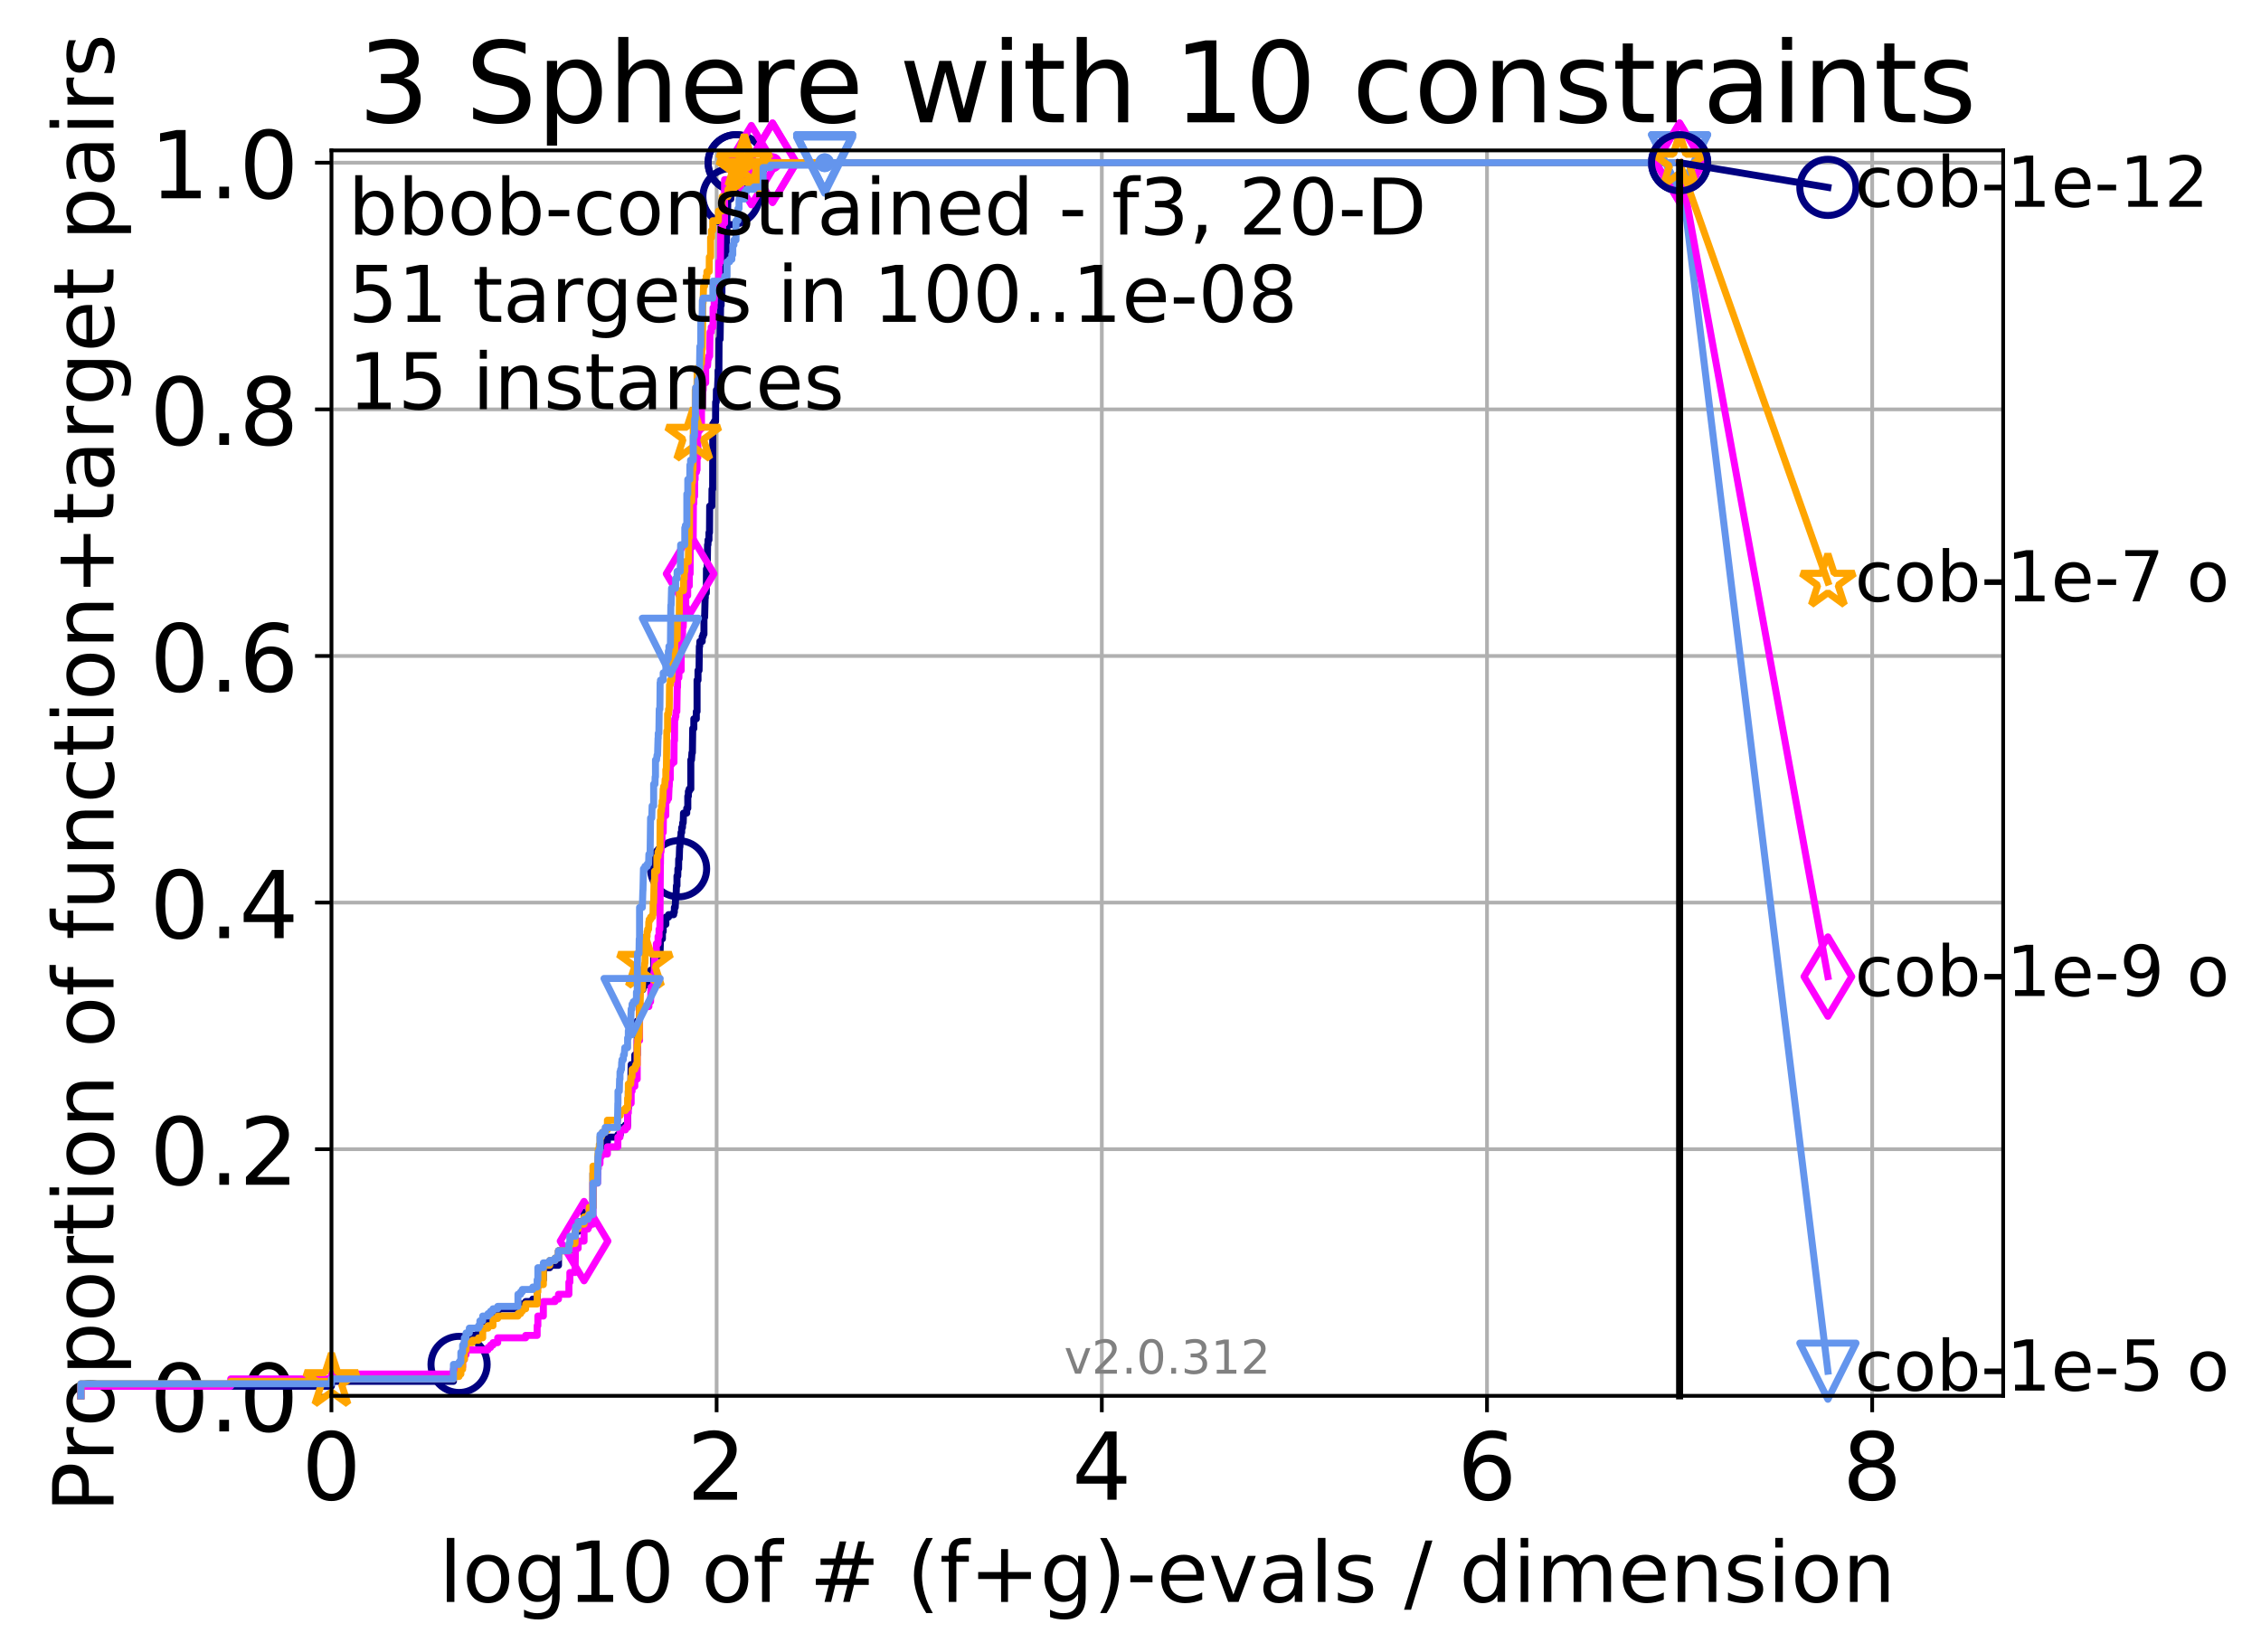 <?xml version="1.0" encoding="utf-8" standalone="no"?>
<!DOCTYPE svg PUBLIC "-//W3C//DTD SVG 1.1//EN"
  "http://www.w3.org/Graphics/SVG/1.1/DTD/svg11.dtd">
<!-- Created with matplotlib (http://matplotlib.org/) -->
<svg height="353pt" version="1.1" viewBox="0 0 483 353" width="483pt" xmlns="http://www.w3.org/2000/svg" xmlns:xlink="http://www.w3.org/1999/xlink">
 <defs>
  <style type="text/css">
*{stroke-linecap:butt;stroke-linejoin:round;}
  </style>
 </defs>
 <g id="figure_1">
  <g id="patch_1">
   <path d="M 0 353.222 
L 483.84 353.222 
L 483.84 0 
L 0 0 
z
" style="fill:#ffffff;"/>
  </g>
  <g id="axes_1">
   <g id="patch_2">
    <path d="M 70.8 298.245 
L 427.92 298.245 
L 427.92 32.133 
L 70.8 32.133 
z
" style="fill:#ffffff;"/>
   </g>
   <g id="matplotlib.axis_1">
    <g id="xtick_1">
     <g id="line2d_1">
      <path clip-path="url(#pedfb19d4db)" d="M 70.8 298.245 
L 70.8 32.133 
" style="fill:none;stroke:#b0b0b0;stroke-linecap:square;stroke-width:0.8;"/>
     </g>
     <g id="line2d_2">
      <defs>
       <path d="M 0 0 
L 0 3.5 
" id="m7caa3f3f10" style="stroke:#000000;stroke-width:0.8;"/>
      </defs>
      <g>
       <use style="stroke:#000000;stroke-width:0.8;" x="70.8" xlink:href="#m7caa3f3f10" y="298.245"/>
      </g>
     </g>
     <g id="text_1">
      <!-- 0 -->
      <defs>
       <path d="M 31.781 66.406 
Q 24.172 66.406 20.328 58.906 
Q 16.5 51.422 16.5 36.375 
Q 16.5 21.391 20.328 13.891 
Q 24.172 6.391 31.781 6.391 
Q 39.453 6.391 43.281 13.891 
Q 47.125 21.391 47.125 36.375 
Q 47.125 51.422 43.281 58.906 
Q 39.453 66.406 31.781 66.406 
z
M 31.781 74.219 
Q 44.047 74.219 50.516 64.516 
Q 56.984 54.828 56.984 36.375 
Q 56.984 17.969 50.516 8.266 
Q 44.047 -1.422 31.781 -1.422 
Q 19.531 -1.422 13.062 8.266 
Q 6.594 17.969 6.594 36.375 
Q 6.594 54.828 13.062 64.516 
Q 19.531 74.219 31.781 74.219 
z
" id="DejaVuSans-30"/>
      </defs>
      <g transform="translate(64.438 320.442)scale(0.2 -0.2)">
       <use xlink:href="#DejaVuSans-30"/>
      </g>
     </g>
    </g>
    <g id="xtick_2">
     <g id="line2d_3">
      <path clip-path="url(#pedfb19d4db)" d="M 153.086 298.245 
L 153.086 32.133 
" style="fill:none;stroke:#b0b0b0;stroke-linecap:square;stroke-width:0.8;"/>
     </g>
     <g id="line2d_4">
      <g>
       <use style="stroke:#000000;stroke-width:0.8;" x="153.086" xlink:href="#m7caa3f3f10" y="298.245"/>
      </g>
     </g>
     <g id="text_2">
      <!-- 2 -->
      <defs>
       <path d="M 19.188 8.297 
L 53.609 8.297 
L 53.609 0 
L 7.328 0 
L 7.328 8.297 
Q 12.938 14.109 22.625 23.891 
Q 32.328 33.688 34.812 36.531 
Q 39.547 41.844 41.422 45.531 
Q 43.312 49.219 43.312 52.781 
Q 43.312 58.594 39.234 62.25 
Q 35.156 65.922 28.609 65.922 
Q 23.969 65.922 18.812 64.312 
Q 13.672 62.703 7.812 59.422 
L 7.812 69.391 
Q 13.766 71.781 18.938 73 
Q 24.125 74.219 28.422 74.219 
Q 39.75 74.219 46.484 68.547 
Q 53.219 62.891 53.219 53.422 
Q 53.219 48.922 51.531 44.891 
Q 49.859 40.875 45.406 35.406 
Q 44.188 33.984 37.641 27.219 
Q 31.109 20.453 19.188 8.297 
z
" id="DejaVuSans-32"/>
      </defs>
      <g transform="translate(146.723 320.442)scale(0.2 -0.2)">
       <use xlink:href="#DejaVuSans-32"/>
      </g>
     </g>
    </g>
    <g id="xtick_3">
     <g id="line2d_5">
      <path clip-path="url(#pedfb19d4db)" d="M 235.371 298.245 
L 235.371 32.133 
" style="fill:none;stroke:#b0b0b0;stroke-linecap:square;stroke-width:0.8;"/>
     </g>
     <g id="line2d_6">
      <g>
       <use style="stroke:#000000;stroke-width:0.8;" x="235.371" xlink:href="#m7caa3f3f10" y="298.245"/>
      </g>
     </g>
     <g id="text_3">
      <!-- 4 -->
      <defs>
       <path d="M 37.797 64.312 
L 12.891 25.391 
L 37.797 25.391 
z
M 35.203 72.906 
L 47.609 72.906 
L 47.609 25.391 
L 58.016 25.391 
L 58.016 17.188 
L 47.609 17.188 
L 47.609 0 
L 37.797 0 
L 37.797 17.188 
L 4.891 17.188 
L 4.891 26.703 
z
" id="DejaVuSans-34"/>
      </defs>
      <g transform="translate(229.009 320.442)scale(0.2 -0.2)">
       <use xlink:href="#DejaVuSans-34"/>
      </g>
     </g>
    </g>
    <g id="xtick_4">
     <g id="line2d_7">
      <path clip-path="url(#pedfb19d4db)" d="M 317.657 298.245 
L 317.657 32.133 
" style="fill:none;stroke:#b0b0b0;stroke-linecap:square;stroke-width:0.8;"/>
     </g>
     <g id="line2d_8">
      <g>
       <use style="stroke:#000000;stroke-width:0.8;" x="317.657" xlink:href="#m7caa3f3f10" y="298.245"/>
      </g>
     </g>
     <g id="text_4">
      <!-- 6 -->
      <defs>
       <path d="M 33.016 40.375 
Q 26.375 40.375 22.484 35.828 
Q 18.609 31.297 18.609 23.391 
Q 18.609 15.531 22.484 10.953 
Q 26.375 6.391 33.016 6.391 
Q 39.656 6.391 43.531 10.953 
Q 47.406 15.531 47.406 23.391 
Q 47.406 31.297 43.531 35.828 
Q 39.656 40.375 33.016 40.375 
z
M 52.594 71.297 
L 52.594 62.312 
Q 48.875 64.062 45.094 64.984 
Q 41.312 65.922 37.594 65.922 
Q 27.828 65.922 22.672 59.328 
Q 17.531 52.734 16.797 39.406 
Q 19.672 43.656 24.016 45.922 
Q 28.375 48.188 33.594 48.188 
Q 44.578 48.188 50.953 41.516 
Q 57.328 34.859 57.328 23.391 
Q 57.328 12.156 50.688 5.359 
Q 44.047 -1.422 33.016 -1.422 
Q 20.359 -1.422 13.672 8.266 
Q 6.984 17.969 6.984 36.375 
Q 6.984 53.656 15.188 63.938 
Q 23.391 74.219 37.203 74.219 
Q 40.922 74.219 44.703 73.484 
Q 48.484 72.75 52.594 71.297 
z
" id="DejaVuSans-36"/>
      </defs>
      <g transform="translate(311.295 320.442)scale(0.2 -0.2)">
       <use xlink:href="#DejaVuSans-36"/>
      </g>
     </g>
    </g>
    <g id="xtick_5">
     <g id="line2d_9">
      <path clip-path="url(#pedfb19d4db)" d="M 399.943 298.245 
L 399.943 32.133 
" style="fill:none;stroke:#b0b0b0;stroke-linecap:square;stroke-width:0.8;"/>
     </g>
     <g id="line2d_10">
      <g>
       <use style="stroke:#000000;stroke-width:0.8;" x="399.943" xlink:href="#m7caa3f3f10" y="298.245"/>
      </g>
     </g>
     <g id="text_5">
      <!-- 8 -->
      <defs>
       <path d="M 31.781 34.625 
Q 24.75 34.625 20.719 30.859 
Q 16.703 27.094 16.703 20.516 
Q 16.703 13.922 20.719 10.156 
Q 24.75 6.391 31.781 6.391 
Q 38.812 6.391 42.859 10.172 
Q 46.922 13.969 46.922 20.516 
Q 46.922 27.094 42.891 30.859 
Q 38.875 34.625 31.781 34.625 
z
M 21.922 38.812 
Q 15.578 40.375 12.031 44.719 
Q 8.5 49.078 8.5 55.328 
Q 8.5 64.062 14.719 69.141 
Q 20.953 74.219 31.781 74.219 
Q 42.672 74.219 48.875 69.141 
Q 55.078 64.062 55.078 55.328 
Q 55.078 49.078 51.531 44.719 
Q 48 40.375 41.703 38.812 
Q 48.828 37.156 52.797 32.312 
Q 56.781 27.484 56.781 20.516 
Q 56.781 9.906 50.312 4.234 
Q 43.844 -1.422 31.781 -1.422 
Q 19.734 -1.422 13.25 4.234 
Q 6.781 9.906 6.781 20.516 
Q 6.781 27.484 10.781 32.312 
Q 14.797 37.156 21.922 38.812 
z
M 18.312 54.391 
Q 18.312 48.734 21.844 45.562 
Q 25.391 42.391 31.781 42.391 
Q 38.141 42.391 41.719 45.562 
Q 45.312 48.734 45.312 54.391 
Q 45.312 60.062 41.719 63.234 
Q 38.141 66.406 31.781 66.406 
Q 25.391 66.406 21.844 63.234 
Q 18.312 60.062 18.312 54.391 
z
" id="DejaVuSans-38"/>
      </defs>
      <g transform="translate(393.58 320.442)scale(0.2 -0.2)">
       <use xlink:href="#DejaVuSans-38"/>
      </g>
     </g>
    </g>
    <g id="text_6">
     <!-- log10 of # (f+g)-evals / dimension -->
     <defs>
      <path d="M 9.422 75.984 
L 18.406 75.984 
L 18.406 0 
L 9.422 0 
z
" id="DejaVuSans-6c"/>
      <path d="M 30.609 48.391 
Q 23.391 48.391 19.188 42.75 
Q 14.984 37.109 14.984 27.297 
Q 14.984 17.484 19.156 11.844 
Q 23.344 6.203 30.609 6.203 
Q 37.797 6.203 41.984 11.859 
Q 46.188 17.531 46.188 27.297 
Q 46.188 37.016 41.984 42.703 
Q 37.797 48.391 30.609 48.391 
z
M 30.609 56 
Q 42.328 56 49.016 48.375 
Q 55.719 40.766 55.719 27.297 
Q 55.719 13.875 49.016 6.219 
Q 42.328 -1.422 30.609 -1.422 
Q 18.844 -1.422 12.172 6.219 
Q 5.516 13.875 5.516 27.297 
Q 5.516 40.766 12.172 48.375 
Q 18.844 56 30.609 56 
z
" id="DejaVuSans-6f"/>
      <path d="M 45.406 27.984 
Q 45.406 37.75 41.375 43.109 
Q 37.359 48.484 30.078 48.484 
Q 22.859 48.484 18.828 43.109 
Q 14.797 37.75 14.797 27.984 
Q 14.797 18.266 18.828 12.891 
Q 22.859 7.516 30.078 7.516 
Q 37.359 7.516 41.375 12.891 
Q 45.406 18.266 45.406 27.984 
z
M 54.391 6.781 
Q 54.391 -7.172 48.188 -13.984 
Q 42 -20.797 29.203 -20.797 
Q 24.469 -20.797 20.266 -20.094 
Q 16.062 -19.391 12.109 -17.922 
L 12.109 -9.188 
Q 16.062 -11.328 19.922 -12.344 
Q 23.781 -13.375 27.781 -13.375 
Q 36.625 -13.375 41.016 -8.766 
Q 45.406 -4.156 45.406 5.172 
L 45.406 9.625 
Q 42.625 4.781 38.281 2.391 
Q 33.938 0 27.875 0 
Q 17.828 0 11.672 7.656 
Q 5.516 15.328 5.516 27.984 
Q 5.516 40.672 11.672 48.328 
Q 17.828 56 27.875 56 
Q 33.938 56 38.281 53.609 
Q 42.625 51.219 45.406 46.391 
L 45.406 54.688 
L 54.391 54.688 
z
" id="DejaVuSans-67"/>
      <path d="M 12.406 8.297 
L 28.516 8.297 
L 28.516 63.922 
L 10.984 60.406 
L 10.984 69.391 
L 28.422 72.906 
L 38.281 72.906 
L 38.281 8.297 
L 54.391 8.297 
L 54.391 0 
L 12.406 0 
z
" id="DejaVuSans-31"/>
      <path id="DejaVuSans-20"/>
      <path d="M 37.109 75.984 
L 37.109 68.5 
L 28.516 68.5 
Q 23.688 68.5 21.797 66.547 
Q 19.922 64.594 19.922 59.516 
L 19.922 54.688 
L 34.719 54.688 
L 34.719 47.703 
L 19.922 47.703 
L 19.922 0 
L 10.891 0 
L 10.891 47.703 
L 2.297 47.703 
L 2.297 54.688 
L 10.891 54.688 
L 10.891 58.5 
Q 10.891 67.625 15.141 71.797 
Q 19.391 75.984 28.609 75.984 
z
" id="DejaVuSans-66"/>
      <path d="M 51.125 44 
L 36.922 44 
L 32.812 27.688 
L 47.125 27.688 
z
M 43.797 71.781 
L 38.719 51.516 
L 52.984 51.516 
L 58.109 71.781 
L 65.922 71.781 
L 60.891 51.516 
L 76.125 51.516 
L 76.125 44 
L 58.984 44 
L 54.984 27.688 
L 70.516 27.688 
L 70.516 20.219 
L 53.078 20.219 
L 48 0 
L 40.188 0 
L 45.219 20.219 
L 30.906 20.219 
L 25.875 0 
L 18.016 0 
L 23.094 20.219 
L 7.719 20.219 
L 7.719 27.688 
L 24.906 27.688 
L 29 44 
L 13.281 44 
L 13.281 51.516 
L 30.906 51.516 
L 35.891 71.781 
z
" id="DejaVuSans-23"/>
      <path d="M 31 75.875 
Q 24.469 64.656 21.281 53.656 
Q 18.109 42.672 18.109 31.391 
Q 18.109 20.125 21.312 9.062 
Q 24.516 -2 31 -13.188 
L 23.188 -13.188 
Q 15.875 -1.703 12.234 9.375 
Q 8.594 20.453 8.594 31.391 
Q 8.594 42.281 12.203 53.312 
Q 15.828 64.359 23.188 75.875 
z
" id="DejaVuSans-28"/>
      <path d="M 46 62.703 
L 46 35.5 
L 73.188 35.5 
L 73.188 27.203 
L 46 27.203 
L 46 0 
L 37.797 0 
L 37.797 27.203 
L 10.594 27.203 
L 10.594 35.5 
L 37.797 35.5 
L 37.797 62.703 
z
" id="DejaVuSans-2b"/>
      <path d="M 8.016 75.875 
L 15.828 75.875 
Q 23.141 64.359 26.781 53.312 
Q 30.422 42.281 30.422 31.391 
Q 30.422 20.453 26.781 9.375 
Q 23.141 -1.703 15.828 -13.188 
L 8.016 -13.188 
Q 14.5 -2 17.703 9.062 
Q 20.906 20.125 20.906 31.391 
Q 20.906 42.672 17.703 53.656 
Q 14.5 64.656 8.016 75.875 
z
" id="DejaVuSans-29"/>
      <path d="M 4.891 31.391 
L 31.203 31.391 
L 31.203 23.391 
L 4.891 23.391 
z
" id="DejaVuSans-2d"/>
      <path d="M 56.203 29.594 
L 56.203 25.203 
L 14.891 25.203 
Q 15.484 15.922 20.484 11.062 
Q 25.484 6.203 34.422 6.203 
Q 39.594 6.203 44.453 7.469 
Q 49.312 8.734 54.109 11.281 
L 54.109 2.781 
Q 49.266 0.734 44.188 -0.344 
Q 39.109 -1.422 33.891 -1.422 
Q 20.797 -1.422 13.156 6.188 
Q 5.516 13.812 5.516 26.812 
Q 5.516 40.234 12.766 48.109 
Q 20.016 56 32.328 56 
Q 43.359 56 49.781 48.891 
Q 56.203 41.797 56.203 29.594 
z
M 47.219 32.234 
Q 47.125 39.594 43.094 43.984 
Q 39.062 48.391 32.422 48.391 
Q 24.906 48.391 20.391 44.141 
Q 15.875 39.891 15.188 32.172 
z
" id="DejaVuSans-65"/>
      <path d="M 2.984 54.688 
L 12.5 54.688 
L 29.594 8.797 
L 46.688 54.688 
L 56.203 54.688 
L 35.688 0 
L 23.484 0 
z
" id="DejaVuSans-76"/>
      <path d="M 34.281 27.484 
Q 23.391 27.484 19.188 25 
Q 14.984 22.516 14.984 16.5 
Q 14.984 11.719 18.141 8.906 
Q 21.297 6.109 26.703 6.109 
Q 34.188 6.109 38.703 11.406 
Q 43.219 16.703 43.219 25.484 
L 43.219 27.484 
z
M 52.203 31.203 
L 52.203 0 
L 43.219 0 
L 43.219 8.297 
Q 40.141 3.328 35.547 0.953 
Q 30.953 -1.422 24.312 -1.422 
Q 15.922 -1.422 10.953 3.297 
Q 6 8.016 6 15.922 
Q 6 25.141 12.172 29.828 
Q 18.359 34.516 30.609 34.516 
L 43.219 34.516 
L 43.219 35.406 
Q 43.219 41.609 39.141 45 
Q 35.062 48.391 27.688 48.391 
Q 23 48.391 18.547 47.266 
Q 14.109 46.141 10.016 43.891 
L 10.016 52.203 
Q 14.938 54.109 19.578 55.047 
Q 24.219 56 28.609 56 
Q 40.484 56 46.344 49.844 
Q 52.203 43.703 52.203 31.203 
z
" id="DejaVuSans-61"/>
      <path d="M 44.281 53.078 
L 44.281 44.578 
Q 40.484 46.531 36.375 47.5 
Q 32.281 48.484 27.875 48.484 
Q 21.188 48.484 17.844 46.438 
Q 14.5 44.391 14.5 40.281 
Q 14.5 37.156 16.891 35.375 
Q 19.281 33.594 26.516 31.984 
L 29.594 31.297 
Q 39.156 29.25 43.188 25.516 
Q 47.219 21.781 47.219 15.094 
Q 47.219 7.469 41.188 3.016 
Q 35.156 -1.422 24.609 -1.422 
Q 20.219 -1.422 15.453 -0.562 
Q 10.688 0.297 5.422 2 
L 5.422 11.281 
Q 10.406 8.688 15.234 7.391 
Q 20.062 6.109 24.812 6.109 
Q 31.156 6.109 34.562 8.281 
Q 37.984 10.453 37.984 14.406 
Q 37.984 18.062 35.516 20.016 
Q 33.062 21.969 24.703 23.781 
L 21.578 24.516 
Q 13.234 26.266 9.516 29.906 
Q 5.812 33.547 5.812 39.891 
Q 5.812 47.609 11.281 51.797 
Q 16.75 56 26.812 56 
Q 31.781 56 36.172 55.266 
Q 40.578 54.547 44.281 53.078 
z
" id="DejaVuSans-73"/>
      <path d="M 25.391 72.906 
L 33.688 72.906 
L 8.297 -9.281 
L 0 -9.281 
z
" id="DejaVuSans-2f"/>
      <path d="M 45.406 46.391 
L 45.406 75.984 
L 54.391 75.984 
L 54.391 0 
L 45.406 0 
L 45.406 8.203 
Q 42.578 3.328 38.25 0.953 
Q 33.938 -1.422 27.875 -1.422 
Q 17.969 -1.422 11.734 6.484 
Q 5.516 14.406 5.516 27.297 
Q 5.516 40.188 11.734 48.094 
Q 17.969 56 27.875 56 
Q 33.938 56 38.25 53.625 
Q 42.578 51.266 45.406 46.391 
z
M 14.797 27.297 
Q 14.797 17.391 18.875 11.75 
Q 22.953 6.109 30.078 6.109 
Q 37.203 6.109 41.297 11.75 
Q 45.406 17.391 45.406 27.297 
Q 45.406 37.203 41.297 42.844 
Q 37.203 48.484 30.078 48.484 
Q 22.953 48.484 18.875 42.844 
Q 14.797 37.203 14.797 27.297 
z
" id="DejaVuSans-64"/>
      <path d="M 9.422 54.688 
L 18.406 54.688 
L 18.406 0 
L 9.422 0 
z
M 9.422 75.984 
L 18.406 75.984 
L 18.406 64.594 
L 9.422 64.594 
z
" id="DejaVuSans-69"/>
      <path d="M 52 44.188 
Q 55.375 50.25 60.062 53.125 
Q 64.75 56 71.094 56 
Q 79.641 56 84.281 50.016 
Q 88.922 44.047 88.922 33.016 
L 88.922 0 
L 79.891 0 
L 79.891 32.719 
Q 79.891 40.578 77.094 44.375 
Q 74.312 48.188 68.609 48.188 
Q 61.625 48.188 57.562 43.547 
Q 53.516 38.922 53.516 30.906 
L 53.516 0 
L 44.484 0 
L 44.484 32.719 
Q 44.484 40.625 41.703 44.406 
Q 38.922 48.188 33.109 48.188 
Q 26.219 48.188 22.156 43.531 
Q 18.109 38.875 18.109 30.906 
L 18.109 0 
L 9.078 0 
L 9.078 54.688 
L 18.109 54.688 
L 18.109 46.188 
Q 21.188 51.219 25.484 53.609 
Q 29.781 56 35.688 56 
Q 41.656 56 45.828 52.969 
Q 50 49.953 52 44.188 
z
" id="DejaVuSans-6d"/>
      <path d="M 54.891 33.016 
L 54.891 0 
L 45.906 0 
L 45.906 32.719 
Q 45.906 40.484 42.875 44.328 
Q 39.844 48.188 33.797 48.188 
Q 26.516 48.188 22.312 43.547 
Q 18.109 38.922 18.109 30.906 
L 18.109 0 
L 9.078 0 
L 9.078 54.688 
L 18.109 54.688 
L 18.109 46.188 
Q 21.344 51.125 25.703 53.562 
Q 30.078 56 35.797 56 
Q 45.219 56 50.047 50.172 
Q 54.891 44.344 54.891 33.016 
z
" id="DejaVuSans-6e"/>
     </defs>
     <g transform="translate(93.753 342.279)scale(0.18 -0.18)">
      <use xlink:href="#DejaVuSans-6c"/>
      <use x="27.783" xlink:href="#DejaVuSans-6f"/>
      <use x="88.965" xlink:href="#DejaVuSans-67"/>
      <use x="152.441" xlink:href="#DejaVuSans-31"/>
      <use x="216.064" xlink:href="#DejaVuSans-30"/>
      <use x="279.688" xlink:href="#DejaVuSans-20"/>
      <use x="311.475" xlink:href="#DejaVuSans-6f"/>
      <use x="372.656" xlink:href="#DejaVuSans-66"/>
      <use x="407.861" xlink:href="#DejaVuSans-20"/>
      <use x="439.648" xlink:href="#DejaVuSans-23"/>
      <use x="523.438" xlink:href="#DejaVuSans-20"/>
      <use x="555.225" xlink:href="#DejaVuSans-28"/>
      <use x="594.238" xlink:href="#DejaVuSans-66"/>
      <use x="629.443" xlink:href="#DejaVuSans-2b"/>
      <use x="713.232" xlink:href="#DejaVuSans-67"/>
      <use x="776.709" xlink:href="#DejaVuSans-29"/>
      <use x="815.723" xlink:href="#DejaVuSans-2d"/>
      <use x="851.807" xlink:href="#DejaVuSans-65"/>
      <use x="913.33" xlink:href="#DejaVuSans-76"/>
      <use x="972.51" xlink:href="#DejaVuSans-61"/>
      <use x="1033.789" xlink:href="#DejaVuSans-6c"/>
      <use x="1061.572" xlink:href="#DejaVuSans-73"/>
      <use x="1113.672" xlink:href="#DejaVuSans-20"/>
      <use x="1145.459" xlink:href="#DejaVuSans-2f"/>
      <use x="1179.15" xlink:href="#DejaVuSans-20"/>
      <use x="1210.938" xlink:href="#DejaVuSans-64"/>
      <use x="1274.414" xlink:href="#DejaVuSans-69"/>
      <use x="1302.197" xlink:href="#DejaVuSans-6d"/>
      <use x="1399.609" xlink:href="#DejaVuSans-65"/>
      <use x="1461.133" xlink:href="#DejaVuSans-6e"/>
      <use x="1524.512" xlink:href="#DejaVuSans-73"/>
      <use x="1576.611" xlink:href="#DejaVuSans-69"/>
      <use x="1604.395" xlink:href="#DejaVuSans-6f"/>
      <use x="1665.576" xlink:href="#DejaVuSans-6e"/>
     </g>
    </g>
   </g>
   <g id="matplotlib.axis_2">
    <g id="ytick_1">
     <g id="line2d_11">
      <path clip-path="url(#pedfb19d4db)" d="M 70.8 298.245 
L 427.92 298.245 
" style="fill:none;stroke:#b0b0b0;stroke-linecap:square;stroke-width:0.8;"/>
     </g>
     <g id="line2d_12">
      <defs>
       <path d="M 0 0 
L -3.5 0 
" id="m872498307a" style="stroke:#000000;stroke-width:0.8;"/>
      </defs>
      <g>
       <use style="stroke:#000000;stroke-width:0.8;" x="70.8" xlink:href="#m872498307a" y="298.245"/>
      </g>
     </g>
     <g id="text_7">
      <!-- 0.0 -->
      <defs>
       <path d="M 10.688 12.406 
L 21 12.406 
L 21 0 
L 10.688 0 
z
" id="DejaVuSans-2e"/>
      </defs>
      <g transform="translate(31.994 305.844)scale(0.2 -0.2)">
       <use xlink:href="#DejaVuSans-30"/>
       <use x="63.623" xlink:href="#DejaVuSans-2e"/>
       <use x="95.41" xlink:href="#DejaVuSans-30"/>
      </g>
     </g>
    </g>
    <g id="ytick_2">
     <g id="line2d_13">
      <path clip-path="url(#pedfb19d4db)" d="M 70.8 245.55 
L 427.92 245.55 
" style="fill:none;stroke:#b0b0b0;stroke-linecap:square;stroke-width:0.8;"/>
     </g>
     <g id="line2d_14">
      <g>
       <use style="stroke:#000000;stroke-width:0.8;" x="70.8" xlink:href="#m872498307a" y="245.55"/>
      </g>
     </g>
     <g id="text_8">
      <!-- 0.2 -->
      <g transform="translate(31.994 253.148)scale(0.2 -0.2)">
       <use xlink:href="#DejaVuSans-30"/>
       <use x="63.623" xlink:href="#DejaVuSans-2e"/>
       <use x="95.41" xlink:href="#DejaVuSans-32"/>
      </g>
     </g>
    </g>
    <g id="ytick_3">
     <g id="line2d_15">
      <path clip-path="url(#pedfb19d4db)" d="M 70.8 192.854 
L 427.92 192.854 
" style="fill:none;stroke:#b0b0b0;stroke-linecap:square;stroke-width:0.8;"/>
     </g>
     <g id="line2d_16">
      <g>
       <use style="stroke:#000000;stroke-width:0.8;" x="70.8" xlink:href="#m872498307a" y="192.854"/>
      </g>
     </g>
     <g id="text_9">
      <!-- 0.4 -->
      <g transform="translate(31.994 200.453)scale(0.2 -0.2)">
       <use xlink:href="#DejaVuSans-30"/>
       <use x="63.623" xlink:href="#DejaVuSans-2e"/>
       <use x="95.41" xlink:href="#DejaVuSans-34"/>
      </g>
     </g>
    </g>
    <g id="ytick_4">
     <g id="line2d_17">
      <path clip-path="url(#pedfb19d4db)" d="M 70.8 140.159 
L 427.92 140.159 
" style="fill:none;stroke:#b0b0b0;stroke-linecap:square;stroke-width:0.8;"/>
     </g>
     <g id="line2d_18">
      <g>
       <use style="stroke:#000000;stroke-width:0.8;" x="70.8" xlink:href="#m872498307a" y="140.159"/>
      </g>
     </g>
     <g id="text_10">
      <!-- 0.6 -->
      <g transform="translate(31.994 147.757)scale(0.2 -0.2)">
       <use xlink:href="#DejaVuSans-30"/>
       <use x="63.623" xlink:href="#DejaVuSans-2e"/>
       <use x="95.41" xlink:href="#DejaVuSans-36"/>
      </g>
     </g>
    </g>
    <g id="ytick_5">
     <g id="line2d_19">
      <path clip-path="url(#pedfb19d4db)" d="M 70.8 87.464 
L 427.92 87.464 
" style="fill:none;stroke:#b0b0b0;stroke-linecap:square;stroke-width:0.8;"/>
     </g>
     <g id="line2d_20">
      <g>
       <use style="stroke:#000000;stroke-width:0.8;" x="70.8" xlink:href="#m872498307a" y="87.464"/>
      </g>
     </g>
     <g id="text_11">
      <!-- 0.8 -->
      <g transform="translate(31.994 95.062)scale(0.2 -0.2)">
       <use xlink:href="#DejaVuSans-30"/>
       <use x="63.623" xlink:href="#DejaVuSans-2e"/>
       <use x="95.41" xlink:href="#DejaVuSans-38"/>
      </g>
     </g>
    </g>
    <g id="ytick_6">
     <g id="line2d_21">
      <path clip-path="url(#pedfb19d4db)" d="M 70.8 34.768 
L 427.92 34.768 
" style="fill:none;stroke:#b0b0b0;stroke-linecap:square;stroke-width:0.8;"/>
     </g>
     <g id="line2d_22">
      <g>
       <use style="stroke:#000000;stroke-width:0.8;" x="70.8" xlink:href="#m872498307a" y="34.768"/>
      </g>
     </g>
     <g id="text_12">
      <!-- 1.0 -->
      <g transform="translate(31.994 42.367)scale(0.2 -0.2)">
       <use xlink:href="#DejaVuSans-31"/>
       <use x="63.623" xlink:href="#DejaVuSans-2e"/>
       <use x="95.41" xlink:href="#DejaVuSans-30"/>
      </g>
     </g>
    </g>
    <g id="text_13">
     <!-- Proportion of function+target pairs -->
     <defs>
      <path d="M 19.672 64.797 
L 19.672 37.406 
L 32.078 37.406 
Q 38.969 37.406 42.719 40.969 
Q 46.484 44.531 46.484 51.125 
Q 46.484 57.672 42.719 61.234 
Q 38.969 64.797 32.078 64.797 
z
M 9.812 72.906 
L 32.078 72.906 
Q 44.344 72.906 50.609 67.359 
Q 56.891 61.812 56.891 51.125 
Q 56.891 40.328 50.609 34.812 
Q 44.344 29.297 32.078 29.297 
L 19.672 29.297 
L 19.672 0 
L 9.812 0 
z
" id="DejaVuSans-50"/>
      <path d="M 41.109 46.297 
Q 39.594 47.172 37.812 47.578 
Q 36.031 48 33.891 48 
Q 26.266 48 22.188 43.047 
Q 18.109 38.094 18.109 28.812 
L 18.109 0 
L 9.078 0 
L 9.078 54.688 
L 18.109 54.688 
L 18.109 46.188 
Q 20.953 51.172 25.484 53.578 
Q 30.031 56 36.531 56 
Q 37.453 56 38.578 55.875 
Q 39.703 55.766 41.062 55.516 
z
" id="DejaVuSans-72"/>
      <path d="M 18.109 8.203 
L 18.109 -20.797 
L 9.078 -20.797 
L 9.078 54.688 
L 18.109 54.688 
L 18.109 46.391 
Q 20.953 51.266 25.266 53.625 
Q 29.594 56 35.594 56 
Q 45.562 56 51.781 48.094 
Q 58.016 40.188 58.016 27.297 
Q 58.016 14.406 51.781 6.484 
Q 45.562 -1.422 35.594 -1.422 
Q 29.594 -1.422 25.266 0.953 
Q 20.953 3.328 18.109 8.203 
z
M 48.688 27.297 
Q 48.688 37.203 44.609 42.844 
Q 40.531 48.484 33.406 48.484 
Q 26.266 48.484 22.188 42.844 
Q 18.109 37.203 18.109 27.297 
Q 18.109 17.391 22.188 11.75 
Q 26.266 6.109 33.406 6.109 
Q 40.531 6.109 44.609 11.75 
Q 48.688 17.391 48.688 27.297 
z
" id="DejaVuSans-70"/>
      <path d="M 18.312 70.219 
L 18.312 54.688 
L 36.812 54.688 
L 36.812 47.703 
L 18.312 47.703 
L 18.312 18.016 
Q 18.312 11.328 20.141 9.422 
Q 21.969 7.516 27.594 7.516 
L 36.812 7.516 
L 36.812 0 
L 27.594 0 
Q 17.188 0 13.234 3.875 
Q 9.281 7.766 9.281 18.016 
L 9.281 47.703 
L 2.688 47.703 
L 2.688 54.688 
L 9.281 54.688 
L 9.281 70.219 
z
" id="DejaVuSans-74"/>
      <path d="M 8.5 21.578 
L 8.5 54.688 
L 17.484 54.688 
L 17.484 21.922 
Q 17.484 14.156 20.5 10.266 
Q 23.531 6.391 29.594 6.391 
Q 36.859 6.391 41.078 11.031 
Q 45.312 15.672 45.312 23.688 
L 45.312 54.688 
L 54.297 54.688 
L 54.297 0 
L 45.312 0 
L 45.312 8.406 
Q 42.047 3.422 37.719 1 
Q 33.406 -1.422 27.688 -1.422 
Q 18.266 -1.422 13.375 4.438 
Q 8.5 10.297 8.5 21.578 
z
M 31.109 56 
z
" id="DejaVuSans-75"/>
      <path d="M 48.781 52.594 
L 48.781 44.188 
Q 44.969 46.297 41.141 47.344 
Q 37.312 48.391 33.406 48.391 
Q 24.656 48.391 19.812 42.844 
Q 14.984 37.312 14.984 27.297 
Q 14.984 17.281 19.812 11.734 
Q 24.656 6.203 33.406 6.203 
Q 37.312 6.203 41.141 7.25 
Q 44.969 8.297 48.781 10.406 
L 48.781 2.094 
Q 45.016 0.344 40.984 -0.531 
Q 36.969 -1.422 32.422 -1.422 
Q 20.062 -1.422 12.781 6.344 
Q 5.516 14.109 5.516 27.297 
Q 5.516 40.672 12.859 48.328 
Q 20.219 56 33.016 56 
Q 37.156 56 41.109 55.141 
Q 45.062 54.297 48.781 52.594 
z
" id="DejaVuSans-63"/>
     </defs>
     <g transform="translate(24.25 323.179)rotate(-90)scale(0.18 -0.18)">
      <use xlink:href="#DejaVuSans-50"/>
      <use x="60.287" xlink:href="#DejaVuSans-72"/>
      <use x="101.369" xlink:href="#DejaVuSans-6f"/>
      <use x="162.551" xlink:href="#DejaVuSans-70"/>
      <use x="226.027" xlink:href="#DejaVuSans-6f"/>
      <use x="287.209" xlink:href="#DejaVuSans-72"/>
      <use x="328.322" xlink:href="#DejaVuSans-74"/>
      <use x="367.531" xlink:href="#DejaVuSans-69"/>
      <use x="395.314" xlink:href="#DejaVuSans-6f"/>
      <use x="456.496" xlink:href="#DejaVuSans-6e"/>
      <use x="519.875" xlink:href="#DejaVuSans-20"/>
      <use x="551.662" xlink:href="#DejaVuSans-6f"/>
      <use x="612.844" xlink:href="#DejaVuSans-66"/>
      <use x="648.049" xlink:href="#DejaVuSans-20"/>
      <use x="679.836" xlink:href="#DejaVuSans-66"/>
      <use x="715.041" xlink:href="#DejaVuSans-75"/>
      <use x="778.42" xlink:href="#DejaVuSans-6e"/>
      <use x="841.799" xlink:href="#DejaVuSans-63"/>
      <use x="896.779" xlink:href="#DejaVuSans-74"/>
      <use x="935.988" xlink:href="#DejaVuSans-69"/>
      <use x="963.771" xlink:href="#DejaVuSans-6f"/>
      <use x="1024.953" xlink:href="#DejaVuSans-6e"/>
      <use x="1088.332" xlink:href="#DejaVuSans-2b"/>
      <use x="1172.121" xlink:href="#DejaVuSans-74"/>
      <use x="1211.33" xlink:href="#DejaVuSans-61"/>
      <use x="1272.609" xlink:href="#DejaVuSans-72"/>
      <use x="1313.707" xlink:href="#DejaVuSans-67"/>
      <use x="1377.184" xlink:href="#DejaVuSans-65"/>
      <use x="1438.707" xlink:href="#DejaVuSans-74"/>
      <use x="1477.916" xlink:href="#DejaVuSans-20"/>
      <use x="1509.703" xlink:href="#DejaVuSans-70"/>
      <use x="1573.18" xlink:href="#DejaVuSans-61"/>
      <use x="1634.459" xlink:href="#DejaVuSans-69"/>
      <use x="1662.242" xlink:href="#DejaVuSans-72"/>
      <use x="1703.355" xlink:href="#DejaVuSans-73"/>
     </g>
    </g>
   </g>
   <g id="line2d_23">
    <defs>
     <path d="M 0 1.5 
C 0.398 1.5 0.779 1.342 1.061 1.061 
C 1.342 0.779 1.5 0.398 1.5 0 
C 1.5 -0.398 1.342 -0.779 1.061 -1.061 
C 0.779 -1.342 0.398 -1.5 0 -1.5 
C -0.398 -1.5 -0.779 -1.342 -1.061 -1.061 
C -1.342 -0.779 -1.5 -0.398 -1.5 0 
C -1.5 0.398 -1.342 0.779 -1.061 1.061 
C -0.779 1.342 -0.398 1.5 0 1.5 
z
" id="me23b8976de" style="stroke:#000080;"/>
    </defs>
    <g>
     <use style="fill:#000080;stroke:#000080;" x="157.265" xlink:href="#me23b8976de" y="34.768"/>
     <use style="fill:#000080;stroke:#000080;" x="157.265" xlink:href="#me23b8976de" y="34.768"/>
    </g>
   </g>
   <g id="line2d_24">
    <path d="M 17.272 298.245 
L 17.272 296.179 
L 70.8 296.179 
L 70.8 295.146 
L 96.863 295.146 
L 96.863 293.079 
L 97.273 293.079 
L 97.273 292.046 
L 98.068 292.046 
L 98.068 291.529 
L 98.452 291.529 
L 98.452 290.496 
L 98.828 290.496 
L 98.828 289.463 
L 99.197 289.463 
L 99.197 286.88 
L 99.558 286.88 
L 99.558 285.846 
L 100.258 285.846 
L 100.258 285.33 
L 102.21 285.33 
L 102.21 284.297 
L 103.111 284.297 
L 103.111 282.747 
L 104.246 282.747 
L 104.246 282.23 
L 104.787 282.23 
L 104.787 281.197 
L 105.313 281.197 
L 105.313 280.68 
L 106.32 280.68 
L 106.32 279.647 
L 111.026 279.647 
L 111.026 279.13 
L 111.213 279.13 
L 111.213 278.614 
L 112.297 278.614 
L 112.297 278.097 
L 113.808 278.097 
L 113.808 277.58 
L 114.748 277.58 
L 114.748 274.997 
L 114.9 274.997 
L 114.9 273.448 
L 116.072 273.448 
L 116.072 270.864 
L 117.437 270.864 
L 117.437 270.348 
L 119.306 270.348 
L 119.306 267.248 
L 121.737 267.248 
L 121.737 266.731 
L 122.838 266.731 
L 122.935 263.115 
L 123.505 263.115 
L 123.505 261.049 
L 124.769 261.049 
L 124.769 258.982 
L 125.62 258.982 
L 125.62 258.465 
L 125.868 258.465 
L 125.868 257.949 
L 126.669 257.949 
L 126.669 250.716 
L 127.66 250.716 
L 127.734 248.65 
L 127.808 248.65 
L 127.808 248.133 
L 128.027 248.133 
L 128.027 247.1 
L 128.172 247.1 
L 128.172 245.033 
L 128.458 245.033 
L 128.458 244 
L 129.756 244 
L 129.756 242.967 
L 131.985 242.967 
L 131.985 242.45 
L 132.501 242.45 
L 132.501 240.9 
L 133.598 240.9 
L 133.598 240.384 
L 134.07 240.384 
L 134.07 236.767 
L 134.225 236.767 
L 134.225 233.151 
L 134.731 233.151 
L 134.831 227.468 
L 135.608 227.468 
L 135.608 225.402 
L 136.123 225.402 
L 136.123 218.169 
L 136.624 218.169 
L 136.624 211.453 
L 137.328 211.453 
L 137.328 210.936 
L 137.457 210.936 
L 137.457 210.42 
L 138.618 210.42 
L 138.618 208.87 
L 138.976 208.87 
L 138.976 207.32 
L 139.633 207.32 
L 139.633 204.22 
L 140.984 204.22 
L 141.089 200.604 
L 141.504 200.604 
L 141.504 199.054 
L 141.674 199.054 
L 141.674 197.504 
L 142.24 197.504 
L 142.24 195.954 
L 142.821 195.954 
L 142.821 195.438 
L 143.913 195.438 
L 143.913 194.921 
L 144.047 194.921 
L 144.062 193.888 
L 144.239 193.888 
L 144.327 191.821 
L 144.414 191.821 
L 144.501 189.238 
L 144.616 189.238 
L 144.616 187.172 
L 144.787 187.172 
L 144.816 185.622 
L 144.957 185.622 
L 144.985 183.555 
L 145.097 183.555 
L 145.181 180.972 
L 145.237 180.972 
L 145.347 178.906 
L 145.457 178.906 
L 145.484 177.872 
L 145.621 177.872 
L 145.621 176.839 
L 145.783 176.839 
L 145.836 175.806 
L 145.943 175.806 
L 146.01 173.739 
L 146.7 173.739 
L 146.7 172.706 
L 146.928 172.706 
L 146.928 170.123 
L 147.054 170.123 
L 147.054 169.09 
L 147.228 169.09 
L 147.228 168.573 
L 147.572 168.573 
L 147.572 162.374 
L 147.718 162.374 
L 147.814 160.824 
L 147.91 160.824 
L 147.981 155.658 
L 148.217 155.658 
L 148.217 153.591 
L 148.749 153.591 
L 148.749 152.041 
L 148.908 152.041 
L 148.908 145.325 
L 149.11 145.325 
L 149.11 143.259 
L 149.332 143.259 
L 149.398 138.093 
L 149.463 138.093 
L 149.507 137.059 
L 150.002 137.059 
L 150.002 136.026 
L 150.192 136.026 
L 150.192 135.509 
L 150.38 135.509 
L 150.38 131.893 
L 150.525 131.893 
L 150.628 127.76 
L 150.669 127.76 
L 150.669 126.727 
L 150.893 126.727 
L 150.913 121.561 
L 151.074 121.561 
L 151.153 116.394 
L 151.233 116.394 
L 151.253 115.361 
L 151.45 115.361 
L 151.45 113.811 
L 151.567 113.811 
L 151.606 108.128 
L 152.065 108.128 
L 152.103 104.512 
L 152.235 104.512 
L 152.272 90.563 
L 152.587 90.563 
L 152.587 90.047 
L 152.861 90.047 
L 152.879 85.914 
L 153.005 85.914 
L 153.041 83.331 
L 153.272 83.331 
L 153.378 80.748 
L 153.396 80.748 
L 153.396 79.198 
L 153.57 79.198 
L 153.605 72.482 
L 153.829 72.482 
L 153.932 65.249 
L 154.051 65.249 
L 154.051 62.666 
L 154.219 62.666 
L 154.219 60.599 
L 154.502 60.599 
L 154.552 57.5 
L 155.119 57.5 
L 155.214 49.234 
L 155.277 49.234 
L 155.309 45.101 
L 155.435 45.101 
L 155.482 42.517 
L 156.126 42.517 
L 156.156 39.418 
L 156.44 39.418 
L 156.44 36.835 
L 157.265 36.835 
L 157.265 34.768 
L 358.8 34.768 
L 358.8 34.768 
" style="fill:none;stroke:#000080;stroke-linecap:square;stroke-width:1.5;"/>
   </g>
   <g id="line2d_25">
    <defs>
     <path d="M 0 6 
C 1.591 6 3.117 5.368 4.243 4.243 
C 5.368 3.117 6 1.591 6 0 
C 6 -1.591 5.368 -3.117 4.243 -4.243 
C 3.117 -5.368 1.591 -6 0 -6 
C -1.591 -6 -3.117 -5.368 -4.243 -4.243 
C -5.368 -3.117 -6 -1.591 -6 0 
C -6 1.591 -5.368 3.117 -4.243 4.243 
C -3.117 5.368 -1.591 6 0 6 
z
" id="m3346ab4933" style="stroke:#000080;stroke-width:1.5;"/>
    </defs>
    <g>
     <use style="fill:none;stroke:#000080;stroke-width:1.5;" x="98.068" xlink:href="#m3346ab4933" y="291.529"/>
     <use style="fill:none;stroke:#000080;stroke-width:1.5;" x="144.957" xlink:href="#m3346ab4933" y="185.622"/>
     <use style="fill:none;stroke:#000080;stroke-width:1.5;" x="156.156" xlink:href="#m3346ab4933" y="42.001"/>
     <use style="fill:none;stroke:#000080;stroke-width:1.5;" x="157.265" xlink:href="#m3346ab4933" y="34.768"/>
     <use style="fill:none;stroke:#000080;stroke-width:1.5;" x="157.265" xlink:href="#m3346ab4933" y="34.768"/>
     <use style="fill:none;stroke:#000080;stroke-width:1.5;" x="358.8" xlink:href="#m3346ab4933" y="34.768"/>
    </g>
   </g>
   <g id="line2d_26"/>
   <g id="line2d_27">
    <defs>
     <path d="M 0 1.5 
C 0.398 1.5 0.779 1.342 1.061 1.061 
C 1.342 0.779 1.5 0.398 1.5 0 
C 1.5 -0.398 1.342 -0.779 1.061 -1.061 
C 0.779 -1.342 0.398 -1.5 0 -1.5 
C -0.398 -1.5 -0.779 -1.342 -1.061 -1.061 
C -1.342 -0.779 -1.5 -0.398 -1.5 0 
C -1.5 0.398 -1.342 0.779 -1.061 1.061 
C -0.779 1.342 -0.398 1.5 0 1.5 
z
" id="m749418c9e6" style="stroke:#ff00ff;"/>
    </defs>
    <g>
     <use style="fill:#ff00ff;stroke:#ff00ff;" x="165.032" xlink:href="#m749418c9e6" y="34.768"/>
     <use style="fill:#ff00ff;stroke:#ff00ff;" x="165.032" xlink:href="#m749418c9e6" y="34.768"/>
    </g>
   </g>
   <g id="line2d_28">
    <path d="M 17.272 298.245 
L 17.272 296.179 
L 49.287 296.179 
L 49.287 294.629 
L 70.8 294.629 
L 70.8 293.596 
L 96.863 293.596 
L 96.863 292.563 
L 98.452 292.563 
L 98.452 292.046 
L 98.828 292.046 
L 98.828 290.496 
L 99.197 290.496 
L 99.197 289.463 
L 99.558 289.463 
L 99.558 288.43 
L 104.246 288.43 
L 104.246 287.913 
L 104.787 287.913 
L 104.787 287.396 
L 105.313 287.396 
L 105.313 286.88 
L 106.32 286.88 
L 106.32 285.846 
L 112.297 285.846 
L 112.297 285.33 
L 114.748 285.33 
L 114.748 283.263 
L 114.9 283.263 
L 114.9 281.197 
L 116.072 281.197 
L 116.072 278.097 
L 118.582 278.097 
L 118.582 277.58 
L 119.306 277.58 
L 119.306 276.547 
L 121.529 276.547 
L 121.529 273.964 
L 121.737 273.964 
L 121.737 271.898 
L 122.838 271.898 
L 122.935 266.731 
L 123.505 266.731 
L 123.505 265.182 
L 124.769 265.182 
L 124.769 262.598 
L 125.62 262.598 
L 125.62 262.082 
L 125.868 262.082 
L 125.868 261.565 
L 126.669 261.565 
L 126.669 252.783 
L 127.66 252.783 
L 127.734 249.683 
L 127.808 249.683 
L 127.808 248.65 
L 128.172 248.65 
L 128.172 247.1 
L 128.458 247.1 
L 128.458 246.583 
L 129.756 246.583 
L 129.756 245.033 
L 131.985 245.033 
L 131.985 242.967 
L 132.445 242.967 
L 132.501 241.417 
L 133.598 241.417 
L 133.598 240.9 
L 134.07 240.9 
L 134.07 237.801 
L 134.225 237.801 
L 134.225 235.734 
L 134.831 235.734 
L 134.831 233.151 
L 135.028 233.151 
L 135.028 232.118 
L 135.608 232.118 
L 135.608 230.568 
L 136.123 230.568 
L 136.123 222.302 
L 136.624 222.302 
L 136.624 215.586 
L 137.457 215.586 
L 137.457 215.069 
L 138.618 215.069 
L 138.618 214.036 
L 138.976 214.036 
L 139.074 210.936 
L 139.633 210.936 
L 139.69 207.837 
L 139.765 207.837 
L 139.84 204.737 
L 139.878 204.737 
L 139.878 203.704 
L 140.211 203.704 
L 140.211 201.637 
L 140.575 201.637 
L 140.575 200.087 
L 140.79 200.087 
L 140.79 198.537 
L 140.967 198.537 
L 141.072 184.589 
L 141.089 184.589 
L 141.107 182.005 
L 141.211 182.005 
L 141.281 179.422 
L 141.418 179.422 
L 141.418 177.872 
L 141.674 177.872 
L 141.725 174.256 
L 142.224 174.256 
L 142.24 171.156 
L 142.549 171.156 
L 142.549 170.64 
L 142.821 170.64 
L 142.932 168.057 
L 142.963 168.057 
L 143.026 166.507 
L 143.182 166.507 
L 143.182 163.407 
L 143.445 163.407 
L 143.445 162.89 
L 143.973 162.89 
L 144.003 158.241 
L 144.092 158.241 
L 144.121 153.591 
L 144.268 153.591 
L 144.268 153.075 
L 144.385 153.075 
L 144.385 152.041 
L 144.587 152.041 
L 144.673 146.875 
L 144.73 146.875 
L 144.759 144.809 
L 145.013 144.809 
L 145.069 143.259 
L 145.512 143.259 
L 145.512 136.543 
L 145.675 136.543 
L 145.675 135.509 
L 145.81 135.509 
L 145.81 133.96 
L 145.943 133.96 
L 146.01 131.893 
L 146.208 131.893 
L 146.26 129.827 
L 146.494 129.827 
L 146.494 127.243 
L 146.903 127.243 
L 146.903 125.177 
L 147.253 125.177 
L 147.253 122.594 
L 147.426 122.594 
L 147.45 116.911 
L 147.838 116.911 
L 147.838 115.878 
L 148.076 115.878 
L 148.123 107.612 
L 148.217 107.612 
L 148.217 106.062 
L 148.381 106.062 
L 148.404 102.446 
L 148.497 102.446 
L 148.497 100.896 
L 148.772 100.896 
L 148.772 100.379 
L 148.908 100.379 
L 148.908 97.796 
L 149.065 97.796 
L 149.087 92.113 
L 149.376 92.113 
L 149.376 91.597 
L 149.853 91.597 
L 149.853 86.947 
L 150.023 86.947 
L 150.108 83.331 
L 150.213 83.331 
L 150.255 81.781 
L 150.751 81.781 
L 150.751 78.164 
L 151.153 78.164 
L 151.253 76.615 
L 151.391 76.615 
L 151.391 76.098 
L 151.606 76.098 
L 151.683 70.932 
L 151.933 70.932 
L 151.933 69.898 
L 152.31 69.898 
L 152.328 65.765 
L 152.551 65.765 
L 152.624 60.599 
L 152.825 60.599 
L 152.825 60.083 
L 153.553 60.083 
L 153.57 55.95 
L 153.898 55.95 
L 153.966 48.717 
L 154.37 48.717 
L 154.37 47.684 
L 154.781 47.684 
L 154.781 38.385 
L 160.508 38.385 
L 160.508 35.285 
L 165.032 35.285 
L 165.032 34.768 
L 358.8 34.768 
L 358.8 34.768 
" style="fill:none;stroke:#ff00ff;stroke-linecap:square;stroke-width:1.5;"/>
   </g>
   <g id="line2d_29">
    <defs>
     <path d="M -0 8.485 
L 5.091 0 
L 0 -8.485 
L -5.091 -0 
z
" id="m7433b551c9" style="stroke:#ff00ff;stroke-linejoin:miter;stroke-width:1.5;"/>
    </defs>
    <g>
     <use style="fill:none;stroke:#ff00ff;stroke-linejoin:miter;stroke-width:1.5;" x="124.769" xlink:href="#m7433b551c9" y="265.182"/>
     <use style="fill:none;stroke:#ff00ff;stroke-linejoin:miter;stroke-width:1.5;" x="147.426" xlink:href="#m7433b551c9" y="122.594"/>
     <use style="fill:none;stroke:#ff00ff;stroke-linejoin:miter;stroke-width:1.5;" x="160.508" xlink:href="#m7433b551c9" y="35.285"/>
     <use style="fill:none;stroke:#ff00ff;stroke-linejoin:miter;stroke-width:1.5;" x="165.032" xlink:href="#m7433b551c9" y="34.768"/>
     <use style="fill:none;stroke:#ff00ff;stroke-linejoin:miter;stroke-width:1.5;" x="165.032" xlink:href="#m7433b551c9" y="34.768"/>
     <use style="fill:none;stroke:#ff00ff;stroke-linejoin:miter;stroke-width:1.5;" x="358.8" xlink:href="#m7433b551c9" y="34.768"/>
    </g>
   </g>
   <g id="line2d_30"/>
   <g id="line2d_31">
    <defs>
     <path d="M 0 1.5 
C 0.398 1.5 0.779 1.342 1.061 1.061 
C 1.342 0.779 1.5 0.398 1.5 0 
C 1.5 -0.398 1.342 -0.779 1.061 -1.061 
C 0.779 -1.342 0.398 -1.5 0 -1.5 
C -0.398 -1.5 -0.779 -1.342 -1.061 -1.061 
C -1.342 -0.779 -1.5 -0.398 -1.5 0 
C -1.5 0.398 -1.342 0.779 -1.061 1.061 
C -0.779 1.342 -0.398 1.5 0 1.5 
z
" id="m96bfc4229c" style="stroke:#ffa500;"/>
    </defs>
    <g>
     <use style="fill:#ffa500;stroke:#ffa500;" x="159.021" xlink:href="#m96bfc4229c" y="34.768"/>
     <use style="fill:#ffa500;stroke:#ffa500;" x="159.021" xlink:href="#m96bfc4229c" y="34.768"/>
    </g>
   </g>
   <g id="line2d_32">
    <path d="M 17.272 298.245 
L 17.272 295.662 
L 49.287 295.662 
L 49.287 295.146 
L 70.8 295.146 
L 70.8 294.629 
L 96.863 294.629 
L 96.863 294.112 
L 98.068 294.112 
L 98.068 293.596 
L 98.452 293.596 
L 98.452 292.563 
L 98.828 292.563 
L 98.828 290.496 
L 99.197 290.496 
L 99.197 288.43 
L 99.558 288.43 
L 99.558 286.88 
L 100.933 286.88 
L 100.933 286.363 
L 102.21 286.363 
L 102.21 285.846 
L 103.111 285.846 
L 103.111 283.78 
L 104.246 283.78 
L 104.246 283.263 
L 105.313 283.263 
L 105.313 281.713 
L 106.32 281.713 
L 106.32 281.197 
L 110.646 281.197 
L 110.646 280.68 
L 111.213 280.68 
L 111.213 280.164 
L 111.582 280.164 
L 111.582 279.647 
L 112.297 279.647 
L 112.297 278.614 
L 114.748 278.614 
L 114.748 276.031 
L 114.9 276.031 
L 114.9 274.481 
L 116.072 274.481 
L 116.072 270.348 
L 117.437 270.348 
L 117.437 269.315 
L 118.582 269.315 
L 118.582 268.798 
L 119.306 268.798 
L 119.306 267.248 
L 121.529 267.248 
L 121.529 266.215 
L 121.737 266.215 
L 121.737 265.698 
L 122.838 265.698 
L 122.935 262.598 
L 123.505 262.598 
L 123.505 261.565 
L 124.769 261.565 
L 124.769 260.015 
L 125.62 260.015 
L 125.62 259.499 
L 125.868 259.499 
L 125.868 257.949 
L 126.669 257.949 
L 126.669 249.166 
L 127.66 249.166 
L 127.734 246.583 
L 127.808 246.583 
L 127.808 245.55 
L 128.027 245.55 
L 128.027 244.517 
L 128.172 244.517 
L 128.172 242.967 
L 128.458 242.967 
L 128.458 242.45 
L 128.669 242.45 
L 128.669 241.934 
L 129.289 241.934 
L 129.289 241.417 
L 129.756 241.417 
L 129.756 239.35 
L 131.985 239.35 
L 131.985 238.317 
L 132.501 238.317 
L 132.501 237.284 
L 133.598 237.284 
L 133.598 236.767 
L 134.07 236.767 
L 134.07 234.701 
L 134.225 234.701 
L 134.225 231.601 
L 134.731 231.601 
L 134.831 230.051 
L 135.028 230.051 
L 135.028 228.501 
L 135.608 228.501 
L 135.608 227.985 
L 135.82 227.985 
L 135.82 227.468 
L 136.123 227.468 
L 136.123 223.335 
L 136.238 223.335 
L 136.238 221.785 
L 136.556 221.785 
L 136.624 215.069 
L 136.736 215.069 
L 136.825 211.453 
L 137.22 211.453 
L 137.328 208.353 
L 137.457 208.353 
L 137.521 206.803 
L 137.649 206.803 
L 137.733 205.77 
L 137.776 205.77 
L 137.86 201.12 
L 137.901 201.12 
L 137.901 200.604 
L 138.109 200.604 
L 138.109 200.087 
L 138.233 200.087 
L 138.233 199.054 
L 138.355 199.054 
L 138.355 198.537 
L 138.558 198.537 
L 138.598 196.987 
L 138.678 196.987 
L 138.678 196.471 
L 138.976 196.471 
L 138.976 195.954 
L 139.385 195.954 
L 139.385 195.438 
L 139.5 195.438 
L 139.538 192.854 
L 139.633 192.854 
L 139.727 188.205 
L 139.84 188.205 
L 139.84 186.138 
L 140.321 186.138 
L 140.321 183.039 
L 140.575 183.039 
L 140.575 182.005 
L 140.79 182.005 
L 140.79 181.489 
L 140.984 181.489 
L 141.019 175.289 
L 141.142 175.289 
L 141.142 173.223 
L 141.315 173.223 
L 141.315 172.19 
L 141.453 172.19 
L 141.453 171.156 
L 141.589 171.156 
L 141.674 168.573 
L 141.758 168.573 
L 141.758 168.057 
L 141.993 168.057 
L 142.092 166.507 
L 142.24 166.507 
L 142.24 164.44 
L 142.355 164.44 
L 142.452 156.174 
L 142.613 156.174 
L 142.613 152.558 
L 142.821 152.558 
L 142.821 151.525 
L 142.963 151.525 
L 143.026 146.359 
L 143.182 146.359 
L 143.182 145.325 
L 143.521 145.325 
L 143.582 141.709 
L 144.062 141.709 
L 144.151 136.543 
L 144.645 136.543 
L 144.702 132.41 
L 144.957 132.41 
L 144.957 131.893 
L 145.097 131.893 
L 145.153 126.21 
L 146.01 126.21 
L 146.023 123.627 
L 146.155 123.627 
L 146.155 122.077 
L 146.313 122.077 
L 146.313 120.011 
L 147.054 120.011 
L 147.104 114.845 
L 147.278 114.845 
L 147.327 107.095 
L 147.766 107.095 
L 147.79 102.962 
L 147.933 102.962 
L 147.933 100.379 
L 148.052 100.379 
L 148.1 91.597 
L 148.334 91.597 
L 148.358 90.047 
L 148.52 90.047 
L 148.52 83.331 
L 148.635 83.331 
L 148.635 82.814 
L 148.885 82.814 
L 148.953 78.681 
L 149.638 78.681 
L 149.638 77.648 
L 149.853 77.648 
L 149.938 74.548 
L 150.045 74.548 
L 150.129 64.732 
L 150.192 64.732 
L 150.297 61.116 
L 150.505 61.116 
L 150.505 60.083 
L 150.852 60.083 
L 150.852 59.049 
L 151.014 59.049 
L 151.014 58.016 
L 151.508 58.016 
L 151.528 54.916 
L 151.799 54.916 
L 151.799 50.783 
L 151.99 50.783 
L 151.99 49.234 
L 152.254 49.234 
L 152.254 47.167 
L 153.466 47.167 
L 153.483 45.101 
L 154.253 45.101 
L 154.286 42.001 
L 155.513 42.001 
L 155.513 40.451 
L 155.944 40.451 
L 155.944 39.418 
L 157.087 39.418 
L 157.087 38.385 
L 157.328 38.385 
L 157.328 36.318 
L 159.021 36.318 
L 159.021 34.768 
L 358.8 34.768 
L 358.8 34.768 
" style="fill:none;stroke:#ffa500;stroke-linecap:square;stroke-width:1.5;"/>
   </g>
   <g id="line2d_33">
    <defs>
     <path d="M 0 -6 
L -1.347 -1.854 
L -5.706 -1.854 
L -2.18 0.708 
L -3.527 4.854 
L -0 2.292 
L 3.527 4.854 
L 2.18 0.708 
L 5.706 -1.854 
L 1.347 -1.854 
z
" id="mf9c55705c0" style="stroke:#ffa500;stroke-linejoin:bevel;stroke-width:1.5;"/>
    </defs>
    <g>
     <use style="fill:none;stroke:#ffa500;stroke-linejoin:bevel;stroke-width:1.5;" x="70.8" xlink:href="#mf9c55705c0" y="295.146"/>
     <use style="fill:none;stroke:#ffa500;stroke-linejoin:bevel;stroke-width:1.5;" x="137.776" xlink:href="#mf9c55705c0" y="205.77"/>
     <use style="fill:none;stroke:#ffa500;stroke-linejoin:bevel;stroke-width:1.5;" x="148.1" xlink:href="#mf9c55705c0" y="93.146"/>
     <use style="fill:none;stroke:#ffa500;stroke-linejoin:bevel;stroke-width:1.5;" x="159.021" xlink:href="#mf9c55705c0" y="36.318"/>
     <use style="fill:none;stroke:#ffa500;stroke-linejoin:bevel;stroke-width:1.5;" x="159.021" xlink:href="#mf9c55705c0" y="34.768"/>
     <use style="fill:none;stroke:#ffa500;stroke-linejoin:bevel;stroke-width:1.5;" x="358.8" xlink:href="#mf9c55705c0" y="34.768"/>
    </g>
   </g>
   <g id="line2d_34"/>
   <g id="line2d_35">
    <defs>
     <path d="M 0 1.5 
C 0.398 1.5 0.779 1.342 1.061 1.061 
C 1.342 0.779 1.5 0.398 1.5 0 
C 1.5 -0.398 1.342 -0.779 1.061 -1.061 
C 0.779 -1.342 0.398 -1.5 0 -1.5 
C -0.398 -1.5 -0.779 -1.342 -1.061 -1.061 
C -1.342 -0.779 -1.5 -0.398 -1.5 0 
C -1.5 0.398 -1.342 0.779 -1.061 1.061 
C -0.779 1.342 -0.398 1.5 0 1.5 
z
" id="m57f0aff55d" style="stroke:#6495ed;"/>
    </defs>
    <g>
     <use style="fill:#6495ed;stroke:#6495ed;" x="176.166" xlink:href="#m57f0aff55d" y="34.768"/>
     <use style="fill:#6495ed;stroke:#6495ed;" x="176.166" xlink:href="#m57f0aff55d" y="34.768"/>
    </g>
   </g>
   <g id="line2d_36">
    <path d="M 17.272 298.245 
L 17.272 295.662 
L 70.8 295.662 
L 70.8 294.629 
L 96.863 294.629 
L 96.863 291.529 
L 98.068 291.529 
L 98.068 291.013 
L 98.452 291.013 
L 98.452 288.946 
L 98.828 288.946 
L 98.828 287.396 
L 99.197 287.396 
L 99.197 285.846 
L 99.558 285.846 
L 99.558 284.813 
L 100.258 284.813 
L 100.258 283.78 
L 102.21 283.78 
L 102.21 283.263 
L 102.515 283.263 
L 102.515 282.23 
L 103.111 282.23 
L 103.111 281.197 
L 104.246 281.197 
L 104.246 280.68 
L 104.787 280.68 
L 104.787 280.164 
L 105.313 280.164 
L 105.313 279.647 
L 106.32 279.647 
L 106.32 279.13 
L 110.646 279.13 
L 110.646 276.547 
L 111.213 276.547 
L 111.213 276.031 
L 111.582 276.031 
L 111.582 275.514 
L 113.808 275.514 
L 113.808 274.997 
L 114.748 274.997 
L 114.748 273.448 
L 114.9 273.448 
L 114.9 270.864 
L 116.072 270.864 
L 116.072 269.831 
L 117.437 269.831 
L 117.437 269.315 
L 118.582 269.315 
L 118.582 268.798 
L 119.306 268.798 
L 119.306 267.248 
L 121.529 267.248 
L 121.529 265.698 
L 121.737 265.698 
L 121.737 264.148 
L 122.935 264.148 
L 122.935 262.082 
L 123.505 262.082 
L 123.505 261.049 
L 124.769 261.049 
L 124.769 260.532 
L 125.62 260.532 
L 125.62 260.015 
L 125.868 260.015 
L 125.868 259.499 
L 126.669 259.499 
L 126.669 252.783 
L 127.66 252.783 
L 127.734 247.1 
L 127.808 247.1 
L 127.808 246.067 
L 128.027 246.067 
L 128.027 245.55 
L 128.172 245.55 
L 128.172 242.45 
L 128.669 242.45 
L 128.669 241.934 
L 129.289 241.934 
L 129.289 240.9 
L 131.898 240.9 
L 131.985 235.734 
L 132.014 235.734 
L 132.014 233.151 
L 132.302 233.151 
L 132.359 230.568 
L 132.445 230.568 
L 132.445 229.018 
L 132.586 229.018 
L 132.586 228.501 
L 132.754 228.501 
L 132.81 226.952 
L 132.865 226.952 
L 132.865 226.435 
L 133.14 226.435 
L 133.195 225.402 
L 133.357 225.402 
L 133.465 223.852 
L 134.07 223.852 
L 134.07 221.785 
L 134.225 221.785 
L 134.225 220.235 
L 134.404 220.235 
L 134.404 218.686 
L 134.731 218.686 
L 134.831 215.586 
L 135.004 215.586 
L 135.028 214.553 
L 135.296 214.553 
L 135.296 214.036 
L 135.82 214.036 
L 135.82 213.519 
L 135.961 213.519 
L 135.961 211.969 
L 136.123 211.969 
L 136.192 203.704 
L 136.511 203.704 
L 136.556 200.604 
L 136.624 200.604 
L 136.624 193.888 
L 137.22 193.888 
L 137.328 190.271 
L 137.35 190.271 
L 137.457 185.622 
L 137.776 185.622 
L 137.776 185.105 
L 138.274 185.105 
L 138.274 184.589 
L 138.558 184.589 
L 138.618 182.522 
L 138.877 182.522 
L 138.976 174.773 
L 139.23 174.773 
L 139.307 172.19 
L 139.633 172.19 
L 139.633 167.54 
L 139.915 167.54 
L 139.952 165.99 
L 140.027 165.99 
L 140.027 162.374 
L 140.248 162.374 
L 140.358 161.341 
L 140.467 161.341 
L 140.575 157.724 
L 140.611 157.724 
L 140.611 156.691 
L 140.754 156.691 
L 140.825 151.525 
L 140.967 151.525 
L 141.019 145.842 
L 141.089 145.842 
L 141.089 145.325 
L 141.674 145.325 
L 141.674 143.775 
L 142.224 143.775 
L 142.289 141.192 
L 142.517 141.192 
L 142.517 140.676 
L 142.773 140.676 
L 142.773 139.126 
L 142.9 139.126 
L 142.9 138.093 
L 143.213 138.093 
L 143.306 129.31 
L 143.368 129.31 
L 143.46 125.694 
L 144.327 125.694 
L 144.327 123.627 
L 144.645 123.627 
L 144.645 122.077 
L 145.32 122.077 
L 145.402 116.394 
L 146.286 116.394 
L 146.286 112.778 
L 146.417 112.778 
L 146.417 112.261 
L 146.725 112.261 
L 146.725 105.545 
L 146.928 105.545 
L 146.928 102.446 
L 147.352 102.446 
L 147.377 99.346 
L 147.524 99.346 
L 147.524 98.313 
L 148.1 98.313 
L 148.1 93.146 
L 148.346 93.146 
L 148.392 89.53 
L 148.543 89.53 
L 148.612 82.814 
L 149.02 82.814 
L 149.02 81.264 
L 149.398 81.264 
L 149.507 74.031 
L 149.681 74.031 
L 149.724 67.832 
L 150.002 67.832 
L 150.045 64.216 
L 150.171 64.216 
L 150.171 63.699 
L 152.291 63.699 
L 152.291 60.083 
L 154.813 60.083 
L 154.813 59.049 
L 155.317 59.049 
L 155.317 55.95 
L 155.861 55.95 
L 155.861 55.433 
L 156.336 55.433 
L 156.336 54.4 
L 156.536 54.4 
L 156.536 52.333 
L 156.785 52.333 
L 156.785 51.3 
L 157.222 51.3 
L 157.222 47.167 
L 157.636 47.167 
L 157.636 44.584 
L 157.87 44.584 
L 157.87 42.517 
L 159.079 42.517 
L 159.079 40.968 
L 159.47 40.968 
L 159.47 40.451 
L 161.1 40.451 
L 161.1 39.934 
L 163.013 39.934 
L 163.013 35.801 
L 164.615 35.801 
L 164.615 35.285 
L 176.166 35.285 
L 176.166 34.768 
L 358.8 34.768 
L 358.8 34.768 
" style="fill:none;stroke:#6495ed;stroke-linecap:square;stroke-width:1.5;"/>
   </g>
   <g id="line2d_37">
    <defs>
     <path d="M -0 6 
L 6 -6 
L -6 -6 
z
" id="m502c5553dd" style="stroke:#6495ed;stroke-linejoin:miter;stroke-width:1.5;"/>
    </defs>
    <g>
     <use style="fill:none;stroke:#6495ed;stroke-linejoin:miter;stroke-width:1.5;" x="135.028" xlink:href="#m502c5553dd" y="215.069"/>
     <use style="fill:none;stroke:#6495ed;stroke-linejoin:miter;stroke-width:1.5;" x="143.213" xlink:href="#m502c5553dd" y="138.093"/>
     <use style="fill:none;stroke:#6495ed;stroke-linejoin:miter;stroke-width:1.5;" x="176.166" xlink:href="#m502c5553dd" y="35.285"/>
     <use style="fill:none;stroke:#6495ed;stroke-linejoin:miter;stroke-width:1.5;" x="176.166" xlink:href="#m502c5553dd" y="34.768"/>
     <use style="fill:none;stroke:#6495ed;stroke-linejoin:miter;stroke-width:1.5;" x="176.166" xlink:href="#m502c5553dd" y="34.768"/>
     <use style="fill:none;stroke:#6495ed;stroke-linejoin:miter;stroke-width:1.5;" x="358.8" xlink:href="#m502c5553dd" y="34.768"/>
    </g>
   </g>
   <g id="line2d_38"/>
   <g id="line2d_39">
    <path d="M 358.8 34.768 
L 390.48 292.976 
" style="fill:none;stroke:#6495ed;stroke-linecap:square;stroke-width:1.5;"/>
    <g>
     <use style="fill:none;stroke:#6495ed;stroke-linejoin:miter;stroke-width:1.5;" x="358.8" xlink:href="#m502c5553dd" y="34.768"/>
     <use style="fill:none;stroke:#6495ed;stroke-linejoin:miter;stroke-width:1.5;" x="390.48" xlink:href="#m502c5553dd" y="292.976"/>
    </g>
   </g>
   <g id="line2d_40">
    <path d="M 358.8 34.768 
L 390.48 208.663 
" style="fill:none;stroke:#ff00ff;stroke-linecap:square;stroke-width:1.5;"/>
    <g>
     <use style="fill:none;stroke:#ff00ff;stroke-linejoin:miter;stroke-width:1.5;" x="358.8" xlink:href="#m7433b551c9" y="34.768"/>
     <use style="fill:none;stroke:#ff00ff;stroke-linejoin:miter;stroke-width:1.5;" x="390.48" xlink:href="#m7433b551c9" y="208.663"/>
    </g>
   </g>
   <g id="line2d_41">
    <path d="M 358.8 34.768 
L 390.48 124.35 
" style="fill:none;stroke:#ffa500;stroke-linecap:square;stroke-width:1.5;"/>
    <g>
     <use style="fill:none;stroke:#ffa500;stroke-linejoin:bevel;stroke-width:1.5;" x="358.8" xlink:href="#mf9c55705c0" y="34.768"/>
     <use style="fill:none;stroke:#ffa500;stroke-linejoin:bevel;stroke-width:1.5;" x="390.48" xlink:href="#mf9c55705c0" y="124.35"/>
    </g>
   </g>
   <g id="line2d_42">
    <path d="M 358.8 34.768 
L 390.48 40.038 
" style="fill:none;stroke:#000080;stroke-linecap:square;stroke-width:1.5;"/>
    <g>
     <use style="fill:none;stroke:#000080;stroke-width:1.5;" x="358.8" xlink:href="#m3346ab4933" y="34.768"/>
     <use style="fill:none;stroke:#000080;stroke-width:1.5;" x="390.48" xlink:href="#m3346ab4933" y="40.038"/>
    </g>
   </g>
   <g id="line2d_43">
    <path d="M 358.8 298.245 
L 358.8 34.768 
" style="fill:none;stroke:#000000;stroke-linecap:square;stroke-width:1.5;"/>
   </g>
   <g id="patch_3">
    <path d="M 70.8 298.245 
L 70.8 32.133 
" style="fill:none;stroke:#000000;stroke-linecap:square;stroke-linejoin:miter;stroke-width:0.8;"/>
   </g>
   <g id="patch_4">
    <path d="M 427.92 298.245 
L 427.92 32.133 
" style="fill:none;stroke:#000000;stroke-linecap:square;stroke-linejoin:miter;stroke-width:0.8;"/>
   </g>
   <g id="patch_5">
    <path d="M 70.8 298.245 
L 427.92 298.245 
" style="fill:none;stroke:#000000;stroke-linecap:square;stroke-linejoin:miter;stroke-width:0.8;"/>
   </g>
   <g id="patch_6">
    <path d="M 70.8 32.133 
L 427.92 32.133 
" style="fill:none;stroke:#000000;stroke-linecap:square;stroke-linejoin:miter;stroke-width:0.8;"/>
   </g>
   <g id="text_14">
    <!-- cob-1e-5 o -->
    <defs>
     <path d="M 48.688 27.297 
Q 48.688 37.203 44.609 42.844 
Q 40.531 48.484 33.406 48.484 
Q 26.266 48.484 22.188 42.844 
Q 18.109 37.203 18.109 27.297 
Q 18.109 17.391 22.188 11.75 
Q 26.266 6.109 33.406 6.109 
Q 40.531 6.109 44.609 11.75 
Q 48.688 17.391 48.688 27.297 
z
M 18.109 46.391 
Q 20.953 51.266 25.266 53.625 
Q 29.594 56 35.594 56 
Q 45.562 56 51.781 48.094 
Q 58.016 40.188 58.016 27.297 
Q 58.016 14.406 51.781 6.484 
Q 45.562 -1.422 35.594 -1.422 
Q 29.594 -1.422 25.266 0.953 
Q 20.953 3.328 18.109 8.203 
L 18.109 0 
L 9.078 0 
L 9.078 75.984 
L 18.109 75.984 
z
" id="DejaVuSans-62"/>
     <path d="M 10.797 72.906 
L 49.516 72.906 
L 49.516 64.594 
L 19.828 64.594 
L 19.828 46.734 
Q 21.969 47.469 24.109 47.828 
Q 26.266 48.188 28.422 48.188 
Q 40.625 48.188 47.75 41.5 
Q 54.891 34.812 54.891 23.391 
Q 54.891 11.625 47.562 5.094 
Q 40.234 -1.422 26.906 -1.422 
Q 22.312 -1.422 17.547 -0.641 
Q 12.797 0.141 7.719 1.703 
L 7.719 11.625 
Q 12.109 9.234 16.797 8.062 
Q 21.484 6.891 26.703 6.891 
Q 35.156 6.891 40.078 11.328 
Q 45.016 15.766 45.016 23.391 
Q 45.016 31 40.078 35.438 
Q 35.156 39.891 26.703 39.891 
Q 22.75 39.891 18.812 39.016 
Q 14.891 38.141 10.797 36.281 
z
" id="DejaVuSans-35"/>
    </defs>
    <g transform="translate(396.24 297.115)scale(0.15 -0.15)">
     <use xlink:href="#DejaVuSans-63"/>
     <use x="54.98" xlink:href="#DejaVuSans-6f"/>
     <use x="116.162" xlink:href="#DejaVuSans-62"/>
     <use x="179.639" xlink:href="#DejaVuSans-2d"/>
     <use x="215.723" xlink:href="#DejaVuSans-31"/>
     <use x="279.346" xlink:href="#DejaVuSans-65"/>
     <use x="340.869" xlink:href="#DejaVuSans-2d"/>
     <use x="376.953" xlink:href="#DejaVuSans-35"/>
     <use x="440.576" xlink:href="#DejaVuSans-20"/>
     <use x="472.363" xlink:href="#DejaVuSans-6f"/>
    </g>
   </g>
   <g id="text_15">
    <!-- cob-1e-9 o -->
    <defs>
     <path d="M 10.984 1.516 
L 10.984 10.5 
Q 14.703 8.734 18.5 7.812 
Q 22.312 6.891 25.984 6.891 
Q 35.75 6.891 40.891 13.453 
Q 46.047 20.016 46.781 33.406 
Q 43.953 29.203 39.594 26.953 
Q 35.25 24.703 29.984 24.703 
Q 19.047 24.703 12.672 31.312 
Q 6.297 37.938 6.297 49.422 
Q 6.297 60.641 12.938 67.422 
Q 19.578 74.219 30.609 74.219 
Q 43.266 74.219 49.922 64.516 
Q 56.594 54.828 56.594 36.375 
Q 56.594 19.141 48.406 8.859 
Q 40.234 -1.422 26.422 -1.422 
Q 22.703 -1.422 18.891 -0.688 
Q 15.094 0.047 10.984 1.516 
z
M 30.609 32.422 
Q 37.25 32.422 41.125 36.953 
Q 45.016 41.5 45.016 49.422 
Q 45.016 57.281 41.125 61.844 
Q 37.25 66.406 30.609 66.406 
Q 23.969 66.406 20.094 61.844 
Q 16.219 57.281 16.219 49.422 
Q 16.219 41.5 20.094 36.953 
Q 23.969 32.422 30.609 32.422 
z
" id="DejaVuSans-39"/>
    </defs>
    <g transform="translate(396.24 212.802)scale(0.15 -0.15)">
     <use xlink:href="#DejaVuSans-63"/>
     <use x="54.98" xlink:href="#DejaVuSans-6f"/>
     <use x="116.162" xlink:href="#DejaVuSans-62"/>
     <use x="179.639" xlink:href="#DejaVuSans-2d"/>
     <use x="215.723" xlink:href="#DejaVuSans-31"/>
     <use x="279.346" xlink:href="#DejaVuSans-65"/>
     <use x="340.869" xlink:href="#DejaVuSans-2d"/>
     <use x="376.953" xlink:href="#DejaVuSans-39"/>
     <use x="440.576" xlink:href="#DejaVuSans-20"/>
     <use x="472.363" xlink:href="#DejaVuSans-6f"/>
    </g>
   </g>
   <g id="text_16">
    <!-- cob-1e-7 o -->
    <defs>
     <path d="M 8.203 72.906 
L 55.078 72.906 
L 55.078 68.703 
L 28.609 0 
L 18.312 0 
L 43.219 64.594 
L 8.203 64.594 
z
" id="DejaVuSans-37"/>
    </defs>
    <g transform="translate(396.24 128.489)scale(0.15 -0.15)">
     <use xlink:href="#DejaVuSans-63"/>
     <use x="54.98" xlink:href="#DejaVuSans-6f"/>
     <use x="116.162" xlink:href="#DejaVuSans-62"/>
     <use x="179.639" xlink:href="#DejaVuSans-2d"/>
     <use x="215.723" xlink:href="#DejaVuSans-31"/>
     <use x="279.346" xlink:href="#DejaVuSans-65"/>
     <use x="340.869" xlink:href="#DejaVuSans-2d"/>
     <use x="376.953" xlink:href="#DejaVuSans-37"/>
     <use x="440.576" xlink:href="#DejaVuSans-20"/>
     <use x="472.363" xlink:href="#DejaVuSans-6f"/>
    </g>
   </g>
   <g id="text_17">
    <!-- cob-1e-12  -->
    <g transform="translate(396.24 44.177)scale(0.15 -0.15)">
     <use xlink:href="#DejaVuSans-63"/>
     <use x="54.98" xlink:href="#DejaVuSans-6f"/>
     <use x="116.162" xlink:href="#DejaVuSans-62"/>
     <use x="179.639" xlink:href="#DejaVuSans-2d"/>
     <use x="215.723" xlink:href="#DejaVuSans-31"/>
     <use x="279.346" xlink:href="#DejaVuSans-65"/>
     <use x="340.869" xlink:href="#DejaVuSans-2d"/>
     <use x="376.953" xlink:href="#DejaVuSans-31"/>
     <use x="440.576" xlink:href="#DejaVuSans-32"/>
     <use x="504.199" xlink:href="#DejaVuSans-20"/>
    </g>
   </g>
   <g id="text_18">
    <!-- bbob-constrained - f3, 20-D -->
    <defs>
     <path d="M 40.578 39.312 
Q 47.656 37.797 51.625 33 
Q 55.609 28.219 55.609 21.188 
Q 55.609 10.406 48.188 4.484 
Q 40.766 -1.422 27.094 -1.422 
Q 22.516 -1.422 17.656 -0.516 
Q 12.797 0.391 7.625 2.203 
L 7.625 11.719 
Q 11.719 9.328 16.594 8.109 
Q 21.484 6.891 26.812 6.891 
Q 36.078 6.891 40.938 10.547 
Q 45.797 14.203 45.797 21.188 
Q 45.797 27.641 41.281 31.266 
Q 36.766 34.906 28.719 34.906 
L 20.219 34.906 
L 20.219 43.016 
L 29.109 43.016 
Q 36.375 43.016 40.234 45.922 
Q 44.094 48.828 44.094 54.297 
Q 44.094 59.906 40.109 62.906 
Q 36.141 65.922 28.719 65.922 
Q 24.656 65.922 20.016 65.031 
Q 15.375 64.156 9.812 62.312 
L 9.812 71.094 
Q 15.438 72.656 20.344 73.438 
Q 25.25 74.219 29.594 74.219 
Q 40.828 74.219 47.359 69.109 
Q 53.906 64.016 53.906 55.328 
Q 53.906 49.266 50.438 45.094 
Q 46.969 40.922 40.578 39.312 
z
" id="DejaVuSans-33"/>
     <path d="M 11.719 12.406 
L 22.016 12.406 
L 22.016 4 
L 14.016 -11.625 
L 7.719 -11.625 
L 11.719 4 
z
" id="DejaVuSans-2c"/>
     <path d="M 19.672 64.797 
L 19.672 8.109 
L 31.594 8.109 
Q 46.688 8.109 53.688 14.938 
Q 60.688 21.781 60.688 36.531 
Q 60.688 51.172 53.688 57.984 
Q 46.688 64.797 31.594 64.797 
z
M 9.812 72.906 
L 30.078 72.906 
Q 51.266 72.906 61.172 64.094 
Q 71.094 55.281 71.094 36.531 
Q 71.094 17.672 61.125 8.828 
Q 51.172 0 30.078 0 
L 9.812 0 
z
" id="DejaVuSans-44"/>
    </defs>
    <g transform="translate(74.371 50.115)scale(0.167 -0.167)">
     <use xlink:href="#DejaVuSans-62"/>
     <use x="63.477" xlink:href="#DejaVuSans-62"/>
     <use x="126.953" xlink:href="#DejaVuSans-6f"/>
     <use x="188.135" xlink:href="#DejaVuSans-62"/>
     <use x="251.611" xlink:href="#DejaVuSans-2d"/>
     <use x="287.695" xlink:href="#DejaVuSans-63"/>
     <use x="342.676" xlink:href="#DejaVuSans-6f"/>
     <use x="403.857" xlink:href="#DejaVuSans-6e"/>
     <use x="467.236" xlink:href="#DejaVuSans-73"/>
     <use x="519.336" xlink:href="#DejaVuSans-74"/>
     <use x="558.545" xlink:href="#DejaVuSans-72"/>
     <use x="599.658" xlink:href="#DejaVuSans-61"/>
     <use x="660.938" xlink:href="#DejaVuSans-69"/>
     <use x="688.721" xlink:href="#DejaVuSans-6e"/>
     <use x="752.1" xlink:href="#DejaVuSans-65"/>
     <use x="813.623" xlink:href="#DejaVuSans-64"/>
     <use x="877.1" xlink:href="#DejaVuSans-20"/>
     <use x="908.887" xlink:href="#DejaVuSans-2d"/>
     <use x="944.971" xlink:href="#DejaVuSans-20"/>
     <use x="976.758" xlink:href="#DejaVuSans-66"/>
     <use x="1011.963" xlink:href="#DejaVuSans-33"/>
     <use x="1075.586" xlink:href="#DejaVuSans-2c"/>
     <use x="1107.373" xlink:href="#DejaVuSans-20"/>
     <use x="1139.16" xlink:href="#DejaVuSans-32"/>
     <use x="1202.783" xlink:href="#DejaVuSans-30"/>
     <use x="1266.406" xlink:href="#DejaVuSans-2d"/>
     <use x="1302.49" xlink:href="#DejaVuSans-44"/>
    </g>
    <!-- 51 targets in 100..1e-08 -->
    <g transform="translate(74.371 68.77)scale(0.167 -0.167)">
     <use xlink:href="#DejaVuSans-35"/>
     <use x="63.623" xlink:href="#DejaVuSans-31"/>
     <use x="127.246" xlink:href="#DejaVuSans-20"/>
     <use x="159.033" xlink:href="#DejaVuSans-74"/>
     <use x="198.242" xlink:href="#DejaVuSans-61"/>
     <use x="259.521" xlink:href="#DejaVuSans-72"/>
     <use x="300.619" xlink:href="#DejaVuSans-67"/>
     <use x="364.096" xlink:href="#DejaVuSans-65"/>
     <use x="425.619" xlink:href="#DejaVuSans-74"/>
     <use x="464.828" xlink:href="#DejaVuSans-73"/>
     <use x="516.928" xlink:href="#DejaVuSans-20"/>
     <use x="548.715" xlink:href="#DejaVuSans-69"/>
     <use x="576.498" xlink:href="#DejaVuSans-6e"/>
     <use x="639.877" xlink:href="#DejaVuSans-20"/>
     <use x="671.664" xlink:href="#DejaVuSans-31"/>
     <use x="735.287" xlink:href="#DejaVuSans-30"/>
     <use x="798.91" xlink:href="#DejaVuSans-30"/>
     <use x="862.533" xlink:href="#DejaVuSans-2e"/>
     <use x="894.32" xlink:href="#DejaVuSans-2e"/>
     <use x="926.107" xlink:href="#DejaVuSans-31"/>
     <use x="989.73" xlink:href="#DejaVuSans-65"/>
     <use x="1051.254" xlink:href="#DejaVuSans-2d"/>
     <use x="1087.338" xlink:href="#DejaVuSans-30"/>
     <use x="1150.961" xlink:href="#DejaVuSans-38"/>
    </g>
    <!-- 15 instances -->
    <g transform="translate(74.371 87.426)scale(0.167 -0.167)">
     <use xlink:href="#DejaVuSans-31"/>
     <use x="63.623" xlink:href="#DejaVuSans-35"/>
     <use x="127.246" xlink:href="#DejaVuSans-20"/>
     <use x="159.033" xlink:href="#DejaVuSans-69"/>
     <use x="186.816" xlink:href="#DejaVuSans-6e"/>
     <use x="250.195" xlink:href="#DejaVuSans-73"/>
     <use x="302.295" xlink:href="#DejaVuSans-74"/>
     <use x="341.504" xlink:href="#DejaVuSans-61"/>
     <use x="402.783" xlink:href="#DejaVuSans-6e"/>
     <use x="466.162" xlink:href="#DejaVuSans-63"/>
     <use x="521.143" xlink:href="#DejaVuSans-65"/>
     <use x="582.666" xlink:href="#DejaVuSans-73"/>
    </g>
   </g>
   <g id="text_19">
    <!-- v2.0.312 -->
    <g style="fill:#808080;" transform="translate(227.316 293.505)scale(0.1 -0.1)">
     <use xlink:href="#DejaVuSans-76"/>
     <use x="59.18" xlink:href="#DejaVuSans-32"/>
     <use x="122.803" xlink:href="#DejaVuSans-2e"/>
     <use x="154.59" xlink:href="#DejaVuSans-30"/>
     <use x="218.213" xlink:href="#DejaVuSans-2e"/>
     <use x="250" xlink:href="#DejaVuSans-33"/>
     <use x="313.623" xlink:href="#DejaVuSans-31"/>
     <use x="377.246" xlink:href="#DejaVuSans-32"/>
    </g>
   </g>
   <g id="text_20">
    <!-- 3 Sphere with 10 constraints -->
    <defs>
     <path d="M 53.516 70.516 
L 53.516 60.891 
Q 47.906 63.578 42.922 64.891 
Q 37.938 66.219 33.297 66.219 
Q 25.25 66.219 20.875 63.094 
Q 16.5 59.969 16.5 54.203 
Q 16.5 49.359 19.406 46.891 
Q 22.312 44.438 30.422 42.922 
L 36.375 41.703 
Q 47.406 39.594 52.656 34.297 
Q 57.906 29 57.906 20.125 
Q 57.906 9.516 50.797 4.047 
Q 43.703 -1.422 29.984 -1.422 
Q 24.812 -1.422 18.969 -0.25 
Q 13.141 0.922 6.891 3.219 
L 6.891 13.375 
Q 12.891 10.016 18.656 8.297 
Q 24.422 6.594 29.984 6.594 
Q 38.422 6.594 43.016 9.906 
Q 47.609 13.234 47.609 19.391 
Q 47.609 24.75 44.312 27.781 
Q 41.016 30.812 33.5 32.328 
L 27.484 33.5 
Q 16.453 35.688 11.516 40.375 
Q 6.594 45.062 6.594 53.422 
Q 6.594 63.094 13.406 68.656 
Q 20.219 74.219 32.172 74.219 
Q 37.312 74.219 42.625 73.281 
Q 47.953 72.359 53.516 70.516 
z
" id="DejaVuSans-53"/>
     <path d="M 54.891 33.016 
L 54.891 0 
L 45.906 0 
L 45.906 32.719 
Q 45.906 40.484 42.875 44.328 
Q 39.844 48.188 33.797 48.188 
Q 26.516 48.188 22.312 43.547 
Q 18.109 38.922 18.109 30.906 
L 18.109 0 
L 9.078 0 
L 9.078 75.984 
L 18.109 75.984 
L 18.109 46.188 
Q 21.344 51.125 25.703 53.562 
Q 30.078 56 35.797 56 
Q 45.219 56 50.047 50.172 
Q 54.891 44.344 54.891 33.016 
z
" id="DejaVuSans-68"/>
     <path d="M 4.203 54.688 
L 13.188 54.688 
L 24.422 12.016 
L 35.594 54.688 
L 46.188 54.688 
L 57.422 12.016 
L 68.609 54.688 
L 77.594 54.688 
L 63.281 0 
L 52.688 0 
L 40.922 44.828 
L 29.109 0 
L 18.5 0 
z
" id="DejaVuSans-77"/>
    </defs>
    <g transform="translate(76.522 26.133)scale(0.24 -0.24)">
     <use xlink:href="#DejaVuSans-33"/>
     <use x="63.623" xlink:href="#DejaVuSans-20"/>
     <use x="95.41" xlink:href="#DejaVuSans-53"/>
     <use x="158.887" xlink:href="#DejaVuSans-70"/>
     <use x="222.363" xlink:href="#DejaVuSans-68"/>
     <use x="285.742" xlink:href="#DejaVuSans-65"/>
     <use x="347.266" xlink:href="#DejaVuSans-72"/>
     <use x="388.348" xlink:href="#DejaVuSans-65"/>
     <use x="449.871" xlink:href="#DejaVuSans-20"/>
     <use x="481.658" xlink:href="#DejaVuSans-77"/>
     <use x="563.445" xlink:href="#DejaVuSans-69"/>
     <use x="591.229" xlink:href="#DejaVuSans-74"/>
     <use x="630.438" xlink:href="#DejaVuSans-68"/>
     <use x="693.816" xlink:href="#DejaVuSans-20"/>
     <use x="725.604" xlink:href="#DejaVuSans-31"/>
     <use x="789.227" xlink:href="#DejaVuSans-30"/>
     <use x="852.85" xlink:href="#DejaVuSans-20"/>
     <use x="884.637" xlink:href="#DejaVuSans-63"/>
     <use x="939.617" xlink:href="#DejaVuSans-6f"/>
     <use x="1000.799" xlink:href="#DejaVuSans-6e"/>
     <use x="1064.178" xlink:href="#DejaVuSans-73"/>
     <use x="1116.277" xlink:href="#DejaVuSans-74"/>
     <use x="1155.486" xlink:href="#DejaVuSans-72"/>
     <use x="1196.6" xlink:href="#DejaVuSans-61"/>
     <use x="1257.879" xlink:href="#DejaVuSans-69"/>
     <use x="1285.662" xlink:href="#DejaVuSans-6e"/>
     <use x="1349.041" xlink:href="#DejaVuSans-74"/>
     <use x="1388.25" xlink:href="#DejaVuSans-73"/>
    </g>
   </g>
  </g>
 </g>
 <defs>
  <clipPath id="pedfb19d4db">
   <rect height="266.112" width="357.12" x="70.8" y="32.133"/>
  </clipPath>
 </defs>
</svg>

